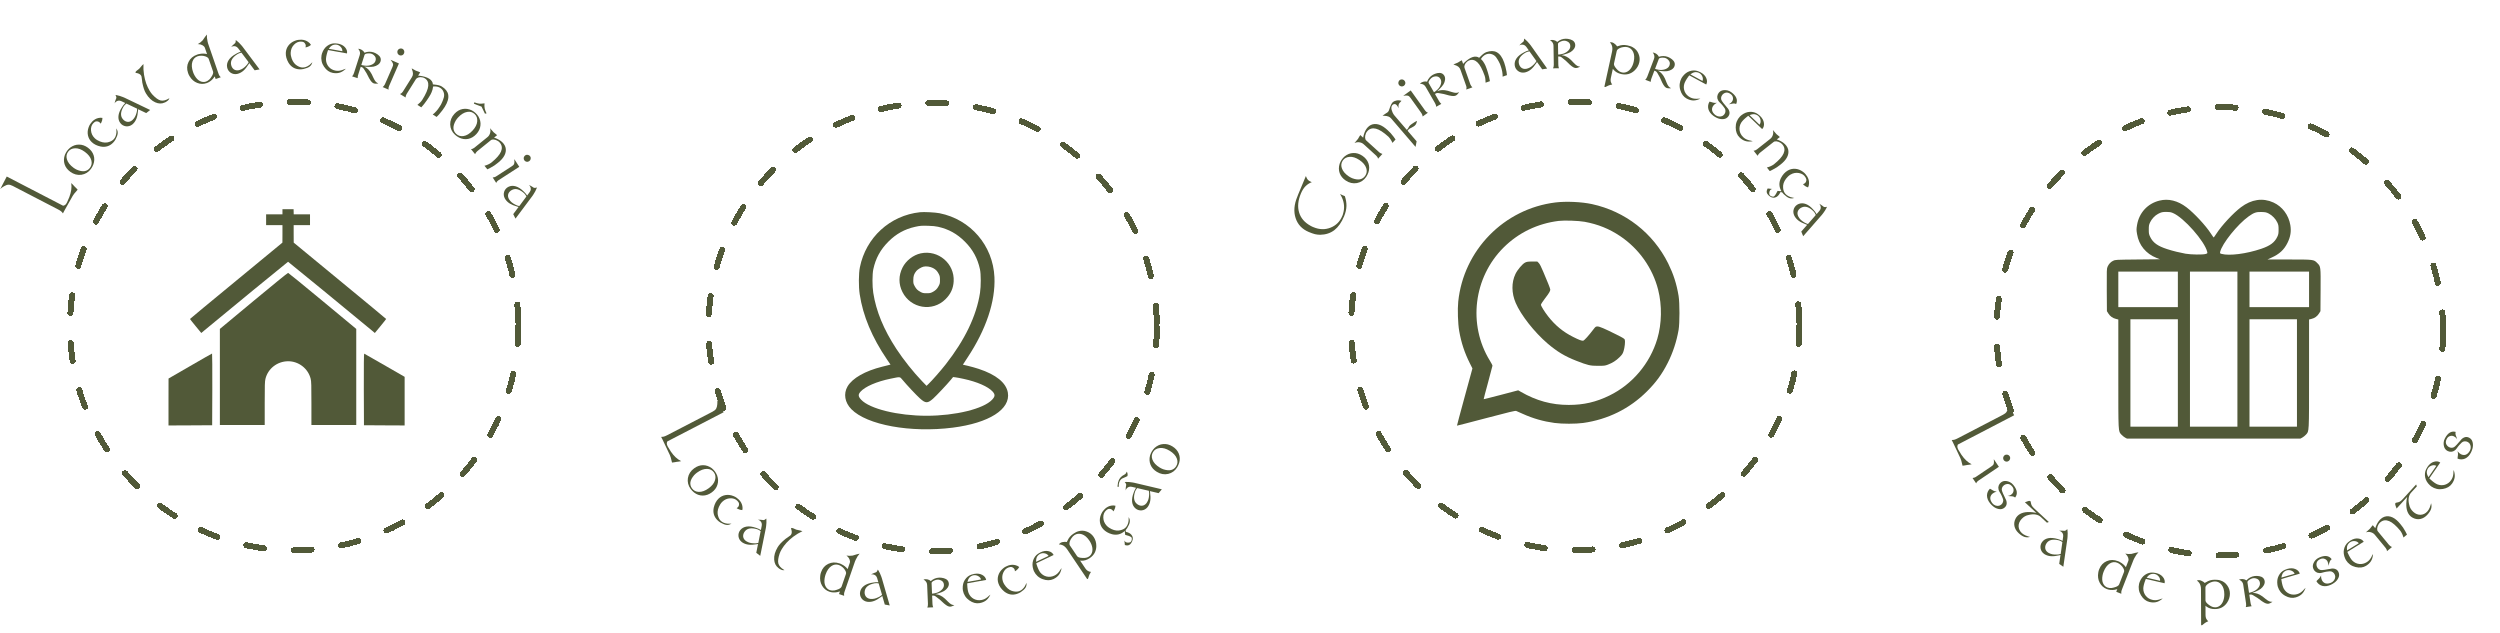 <svg width="920" height="233" viewBox="0 0 920 233" fill="none" xmlns="http://www.w3.org/2000/svg">
<g clip-path="url(#clip0_119_5250)">
<path d="M104.065 74.519C103.996 74.587 103.944 75.602 103.944 76.77V78.884H100.937H97.929V80.861V82.837H100.937H103.944V86.052L103.927 89.283L86.929 103.291C77.561 110.991 69.913 117.333 69.913 117.384C69.913 117.436 70.841 118.622 71.993 120.014L74.073 122.541L75.052 121.716C81.446 116.387 105.904 96.33 106.007 96.33C106.11 96.33 130.568 116.387 136.962 121.716L137.941 122.541L140.021 120.014C141.172 118.622 142.101 117.436 142.101 117.384C142.101 117.333 134.452 110.991 125.085 103.291L108.087 89.283L108.069 86.052V82.837H111.077H114.085V80.861V78.884H111.077H108.087L108.035 76.684L107.983 74.501L106.076 74.45C105.044 74.433 104.133 74.467 104.065 74.519Z" fill="#515938"/>
<path d="M93.34 110.716L80.913 121.045V138.731V156.4H89.163H97.413V148.459C97.413 141.739 97.448 140.347 97.688 139.401C98.616 135.62 102.054 132.973 106.007 132.939C109.908 132.922 113.397 135.62 114.326 139.401C114.566 140.347 114.601 141.739 114.601 148.459V156.4H122.851H131.101V138.731V121.045L118.691 110.75C111.868 105.095 106.162 100.437 106.024 100.42C105.869 100.403 100.163 105.044 93.34 110.716Z" fill="#515938"/>
<path d="M69.965 134.709L62.024 139.298L62.007 147.944V156.572L70.051 156.537L78.077 156.486L78.129 143.286C78.146 136.033 78.112 130.103 78.043 130.103C77.957 130.103 74.33 132.183 69.965 134.709Z" fill="#515938"/>
<path d="M133.885 143.286L133.937 156.486L141.98 156.537L150.007 156.572V147.944L149.99 139.298L142.083 134.744C137.752 132.234 134.108 130.155 134.023 130.137C133.902 130.086 133.868 134.675 133.885 143.286Z" fill="#515938"/>
</g>
<g filter="url(#filter0_d_119_5250)">
<path d="M188.564 115.631C188.564 161.194 151.628 198.131 106.064 198.131C60.501 198.131 23.564 161.194 23.564 115.631C23.564 70.067 60.501 33.131 106.064 33.131C151.628 33.131 188.564 70.067 188.564 115.631Z" stroke="#515938" stroke-width="2.2" stroke-linecap="round" stroke-linejoin="round" stroke-dasharray="6.6 11" shape-rendering="crispEdges"/>
</g>
<path d="M26.216 67.359L26.845 67.982L27.356 68.545L27.985 69.168L28.578 69.802C28.09 70.323 27.665 70.816 27.304 71.283C26.943 71.75 26.564 72.367 26.167 73.132L25.174 74.877L24.749 75.638L24.022 76.927L23.586 77.712L23.416 78.04L23.16 78.532C22.96 78.23 22.736 77.975 22.487 77.766C22.238 77.558 21.863 77.324 21.363 77.065L4.675 68.415C4.05 68.091 3.513 67.941 3.064 67.966C2.615 67.991 2.077 68.188 1.45 68.557L0.866 68.938L0.699 69.03L0.089 69.576L2.482 64.959L23.225 75.711C23.557 75.645 23.826 75.527 24.033 75.356C24.24 75.186 24.453 74.89 24.672 74.468C24.891 74.047 25.176 73.382 25.528 72.474C25.872 71.542 26.101 70.679 26.215 69.886C26.337 69.077 26.337 68.235 26.216 67.359Z" fill="#515938"/>
<path d="M32.349 54.352C33.413 55.133 34.119 56.076 34.465 57.181C34.812 58.286 34.766 59.42 34.328 60.583C34.092 61.173 33.807 61.696 33.474 62.15C32.579 63.37 31.406 64.093 29.955 64.316C28.5 64.515 27.133 64.147 25.856 63.21C24.805 62.44 24.109 61.515 23.766 60.434C23.419 59.329 23.456 58.178 23.876 56.98C24.116 56.414 24.382 55.932 24.673 55.535C24.985 55.109 25.365 54.711 25.811 54.34C26.827 53.579 27.909 53.204 29.057 53.216C30.201 53.204 31.298 53.583 32.349 54.352ZM31.225 55.886C29.961 54.959 28.767 54.52 27.641 54.568C26.525 54.601 25.671 55.022 25.078 55.831C24.474 56.655 24.321 57.579 24.617 58.603C24.943 59.737 25.759 60.782 27.065 61.739C27.405 61.989 27.8 62.224 28.25 62.445C29.343 62.918 30.302 63.098 31.128 62.983C31.951 62.844 32.617 62.427 33.126 61.731C33.73 60.908 33.891 59.989 33.608 58.975C33.297 57.852 32.502 56.822 31.225 55.886Z" fill="#515938"/>
<path d="M42.779 47.256L42.913 47.459C43.231 47.965 43.364 48.511 43.31 49.097C43.256 49.682 42.987 50.427 42.502 51.33C42.26 51.757 41.961 52.153 41.605 52.519C40.379 53.782 38.867 54.252 37.07 53.929C35.684 53.638 34.569 53.082 33.723 52.26C33.016 51.574 32.562 50.753 32.361 49.797C32.16 48.817 32.252 47.813 32.635 46.787C32.815 46.299 33.02 45.898 33.252 45.584C33.471 45.257 33.691 44.98 33.912 44.752C34.587 44.058 35.346 43.618 36.189 43.431C36.71 43.299 37.214 43.286 37.701 43.391C37.697 43.975 37.568 44.525 37.314 45.039L37.041 45.51C36.964 45.361 36.863 45.226 36.736 45.103C36.446 44.821 36.096 44.677 35.685 44.671C35.273 44.639 34.915 44.781 34.608 45.097C34.485 45.198 34.399 45.274 34.35 45.325C33.688 46.007 33.402 46.907 33.493 48.026C33.584 49.12 34.045 50.071 34.879 50.881C35.157 51.151 35.477 51.389 35.841 51.595C37.121 52.323 38.327 52.598 39.456 52.42L40.145 52.242C40.851 52.02 41.413 51.694 41.829 51.265C42.418 50.659 42.76 49.801 42.856 48.692L42.822 47.591L42.779 47.256Z" fill="#515938"/>
<path d="M55.265 40.479L53.807 41.614L50.824 40.19L50.806 40.639C50.705 41.856 50.513 42.841 50.231 43.596C49.949 44.351 49.537 44.996 48.994 45.531C48.935 45.599 48.829 45.692 48.677 45.811C47.982 46.352 47.209 46.575 46.355 46.482C45.504 46.364 44.819 45.971 44.3 45.305C43.738 44.583 43.5 43.719 43.588 42.714C43.675 41.709 44.119 40.604 44.921 39.4C45.048 39.19 45.216 38.947 45.426 38.672C45.649 38.387 45.875 38.133 46.103 37.91L44.628 37.219C43.915 36.904 43.266 36.974 42.683 37.429C42.461 37.602 42.291 37.812 42.172 38.061C42.223 37.754 42.278 37.51 42.338 37.329C42.387 37.135 42.483 36.871 42.625 36.537L42.757 36.234C42.906 35.939 42.814 35.52 42.48 34.977L42.797 34.997L43.036 35.046C43.626 35.144 44.357 35.367 45.229 35.713L45.82 35.956L55.265 40.479ZM50.472 39.996L46.493 38.109C46.048 38.455 45.708 38.82 45.472 39.205C44.359 41.098 44.246 42.614 45.133 43.753C45.587 44.336 46.132 44.692 46.768 44.821C47.407 44.926 48.011 44.756 48.581 44.313C48.695 44.202 48.78 44.124 48.835 44.081C49.178 43.748 49.455 43.387 49.666 42.999C49.891 42.601 50.084 42.105 50.246 41.51C50.318 41.231 50.371 41.011 50.403 40.852C50.424 40.68 50.447 40.394 50.472 39.996Z" fill="#515938"/>
<path d="M62.337 36.124C62.261 36.375 62.141 36.601 61.975 36.804C61.809 37.006 61.545 37.216 61.183 37.433C61.093 37.488 61.002 37.542 60.911 37.597C60.758 37.648 60.643 37.696 60.567 37.742C59.508 38.234 58.361 38.205 57.127 37.653C55.81 37.068 54.672 35.976 53.711 34.377C53.421 33.894 53.173 33.345 52.968 32.729C52.753 32.098 52.549 31.297 52.355 30.325L52.273 29.574L52.082 28.179C52.022 28.01 51.969 27.888 51.924 27.813C51.679 27.405 51.226 27.113 50.565 26.935L49.976 26.827L49.886 26.727C49.816 26.543 49.926 26.333 50.216 26.098C50.505 25.862 50.84 25.599 51.221 25.309L52.306 24.041L52.406 23.95L52.791 23.565C52.725 24.857 52.795 26.17 53.001 27.504C53.195 28.681 53.464 29.762 53.809 30.746C54.159 31.705 54.57 32.577 55.041 33.362C55.386 33.935 55.739 34.421 56.102 34.819C57.246 36.041 58.253 36.76 59.123 36.977C59.998 37.17 60.994 36.931 62.111 36.26L62.337 36.124Z" fill="#515938"/>
<path d="M76.159 12.703C76.13 13.048 76.129 13.449 76.156 13.905C76.194 14.339 76.277 14.822 76.405 15.355L76.588 16.046L80.33 26.876C80.474 27.292 80.574 27.555 80.631 27.666C80.688 27.776 80.809 27.939 80.995 28.154L81.257 28.427L79.36 29.082L79.024 28.109L78.415 28.934C77.706 29.737 76.911 30.291 76.029 30.596C74.881 30.993 73.726 30.963 72.563 30.509C71.4 30.054 70.462 29.224 69.748 28.018C69.634 27.852 69.535 27.672 69.449 27.479C69.364 27.285 69.281 27.071 69.2 26.838C68.7 25.391 68.763 24.038 69.39 22.779C70.027 21.497 71.078 20.604 72.541 20.098C72.658 20.058 72.783 20.015 72.916 19.968C73.094 19.944 73.224 19.918 73.307 19.889C74.29 19.661 75.25 19.665 76.188 19.899L75.395 17.604C75.268 17.238 74.995 16.932 74.575 16.686C74.149 16.424 73.632 16.276 73.025 16.244L72.75 16.255C73.398 15.92 73.994 15.462 74.538 14.883L74.596 14.807L75.492 13.52L76.159 12.703ZM78.403 26.312L76.8 21.671C76.633 21.189 76.034 20.828 75.001 20.589L74.274 20.505C73.706 20.477 73.189 20.544 72.723 20.705C71.775 21.033 71.137 21.691 70.808 22.68C70.452 23.752 70.527 25.021 71.033 26.485C71.125 26.751 71.208 26.964 71.282 27.125C71.356 27.285 71.473 27.515 71.632 27.814C72.194 28.793 72.847 29.47 73.591 29.846C74.352 30.216 75.099 30.275 75.831 30.022C76.296 29.861 76.749 29.556 77.19 29.106L77.651 28.5C78.013 27.983 78.247 27.558 78.355 27.223C78.473 26.865 78.49 26.562 78.403 26.312Z" fill="#515938"/>
<path d="M95.529 25.54L93.712 25.872L91.725 23.229L91.501 23.619C90.849 24.651 90.223 25.436 89.624 25.975C89.025 26.514 88.361 26.895 87.632 27.118C87.549 27.151 87.412 27.185 87.222 27.22C86.356 27.378 85.566 27.218 84.853 26.74C84.153 26.242 83.728 25.577 83.576 24.746C83.411 23.846 83.6 22.97 84.142 22.12C84.684 21.269 85.59 20.495 86.858 19.798C87.067 19.671 87.328 19.533 87.641 19.387C87.972 19.237 88.29 19.116 88.595 19.024L87.607 17.729C87.12 17.12 86.513 16.883 85.785 17.015C85.508 17.066 85.26 17.174 85.04 17.34C85.227 17.091 85.389 16.9 85.525 16.768C85.659 16.618 85.866 16.428 86.146 16.198L86.403 15.99C86.672 15.798 86.784 15.384 86.74 14.748L87.011 14.913L87.2 15.066C87.678 15.426 88.223 15.961 88.836 16.672L89.247 17.161L95.529 25.54ZM91.503 22.894L88.848 19.381C88.294 19.482 87.823 19.649 87.436 19.881C85.574 21.044 84.772 22.336 85.032 23.755C85.165 24.483 85.483 25.05 85.987 25.459C86.506 25.848 87.12 25.977 87.829 25.847C87.982 25.801 88.093 25.772 88.162 25.759C88.62 25.622 89.032 25.43 89.399 25.184C89.783 24.935 90.184 24.585 90.602 24.132C90.796 23.918 90.944 23.748 91.046 23.622C91.145 23.479 91.297 23.236 91.503 22.894Z" fill="#515938"/>
<path d="M114.936 22.887L114.873 23.122C114.708 23.697 114.389 24.159 113.916 24.509C113.443 24.859 112.708 25.153 111.712 25.393C111.232 25.496 110.737 25.536 110.227 25.515C108.468 25.44 107.111 24.625 106.156 23.069C105.45 21.841 105.123 20.639 105.173 19.46C105.214 18.476 105.525 17.59 106.105 16.805C106.702 16.002 107.512 15.402 108.533 15.005C109.016 14.815 109.453 14.701 109.842 14.665C110.232 14.611 110.585 14.59 110.902 14.604C111.869 14.645 112.703 14.918 113.403 15.424C113.849 15.724 114.194 16.091 114.44 16.525C114.001 16.911 113.505 17.181 112.952 17.333L112.419 17.443C112.479 17.287 112.512 17.121 112.52 16.945C112.537 16.541 112.411 16.183 112.142 15.872C111.892 15.544 111.547 15.371 111.108 15.352C110.95 15.328 110.836 15.315 110.766 15.312C109.816 15.271 108.954 15.657 108.18 16.47C107.424 17.266 107.021 18.244 106.972 19.405C106.955 19.791 106.991 20.189 107.08 20.598C107.388 22.038 107.985 23.121 108.871 23.845L109.462 24.24C110.097 24.62 110.714 24.822 111.312 24.847C112.156 24.883 113.024 24.568 113.915 23.901L114.714 23.142L114.936 22.887Z" fill="#515938"/>
<path d="M127.279 25.302L126.928 25.615C126.229 26.223 125.524 26.615 124.813 26.792C124.12 26.972 123.34 26.985 122.473 26.829C121.209 26.603 120.137 25.848 119.258 24.565C118.817 23.932 118.518 23.252 118.362 22.527C118.206 21.802 118.192 21.076 118.323 20.348C118.341 20.244 118.372 20.124 118.414 19.989C118.456 19.853 118.483 19.751 118.495 19.681C118.889 18.482 119.509 17.565 120.355 16.93C121.284 16.238 122.271 15.914 123.318 15.958C123.674 15.968 124.017 16.003 124.346 16.061C125.489 16.266 126.365 16.718 126.973 17.416C127.599 18.118 127.84 18.868 127.697 19.665L120.733 18.419L120.58 18.821C120.337 19.582 120.17 20.213 120.081 20.716C119.994 21.201 119.954 21.623 119.961 21.982C120.01 23.01 120.361 23.895 121.015 24.638C121.672 25.363 122.503 25.816 123.508 25.995C124.253 26.129 124.977 26.079 125.68 25.848L125.875 25.802L126.656 25.486C126.738 25.429 126.945 25.368 127.279 25.302ZM125.993 18.85C126.022 18.283 125.829 17.766 125.412 17.298C124.995 16.83 124.492 16.544 123.903 16.438C123.609 16.385 123.294 16.392 122.961 16.457C122.63 16.506 122.312 16.636 122.006 16.85C121.699 17.063 121.414 17.361 121.149 17.742L121.003 17.958L125.993 18.85Z" fill="#515938"/>
<path d="M139.213 30.697L138.83 30.768C138.313 30.824 137.895 30.801 137.577 30.699C137.04 30.527 136.502 29.957 135.962 28.99L135.834 28.782L135.065 27.289L134.912 26.99C134.383 26.1 134.035 25.545 133.865 25.324C133.701 25.087 133.518 24.908 133.316 24.788L132.746 24.577L131.844 27.393C131.72 27.779 131.652 28.108 131.638 28.381L131.626 28.765L129.565 28.104C129.862 27.811 130.093 27.405 130.26 26.886L132.378 20.273C132.609 19.553 132.487 18.867 132.012 18.216L131.792 17.951C132.014 17.948 132.268 17.993 132.553 18.084C132.972 18.218 133.365 18.464 133.731 18.822L134.13 19.393C135.249 18.957 136.362 18.916 137.468 19.27C137.971 19.432 138.486 19.698 139.013 20.071C140.001 20.794 140.337 21.65 140.02 22.639C139.875 23.091 139.563 23.49 139.083 23.835C138.608 24.163 138.073 24.39 137.479 24.514C136.907 24.626 136.123 24.652 135.126 24.591L134.557 24.548L134.315 24.526L134.047 24.495C134.658 24.783 135.163 25.139 135.563 25.563C135.985 25.975 136.393 26.549 136.785 27.285L136.819 27.352L137.444 28.688C137.73 29.297 137.994 29.742 138.237 30.023C138.479 30.304 138.805 30.529 139.213 30.697ZM137.755 23.133C137.953 22.919 138.1 22.661 138.197 22.359C138.46 21.538 138.24 20.839 137.538 20.263C137.279 20.032 136.982 19.863 136.647 19.756C136.328 19.654 135.952 19.617 135.519 19.644C135.085 19.671 134.76 19.733 134.544 19.831C134.333 19.911 134.201 20.035 134.147 20.203L132.963 23.898L133.474 24.034C134.462 24.24 135.319 24.247 136.046 24.054C136.79 23.868 137.359 23.56 137.755 23.133Z" fill="#515938"/>
<path d="M147.973 20.349C147.616 20.462 147.285 20.452 146.978 20.318C146.688 20.191 146.463 19.959 146.303 19.62C146.181 19.24 146.183 18.905 146.31 18.615C146.458 18.276 146.702 18.047 147.042 17.926C147.39 17.79 147.725 17.792 148.048 17.933C148.37 18.074 148.592 18.314 148.712 18.655C148.839 18.979 148.829 19.311 148.681 19.649C148.533 19.988 148.297 20.221 147.973 20.349ZM143.007 32.987L140.829 32.037L141.279 31.599C141.428 31.434 141.548 31.247 141.64 31.037L144.406 24.697C144.596 24.261 144.681 23.934 144.662 23.714C144.649 23.478 144.531 23.177 144.307 22.811L143.709 22.002L146.806 23.354L143.164 31.702L142.984 32.314C142.972 32.386 142.968 32.461 142.972 32.539C142.964 32.69 142.976 32.839 143.007 32.987Z" fill="#515938"/>
<path d="M161.542 42.144L160.674 43.033L159.242 42.137C160.179 41.436 161.04 40.459 161.824 39.206C161.974 38.967 162.128 38.721 162.286 38.467C162.466 38.081 162.615 37.76 162.735 37.502C162.864 37.23 162.957 36.998 163.015 36.806C163.088 36.623 163.2 36.278 163.352 35.77C163.513 35.082 163.465 34.429 163.208 33.811C162.975 33.188 162.575 32.699 162.008 32.344C161.456 31.999 160.802 31.817 160.044 31.8C159.887 31.785 159.649 31.801 159.328 31.85L159.347 32.018L159.322 32.157C159.305 32.583 159.141 33.176 158.831 33.937C158.745 34.174 158.621 34.439 158.458 34.731C158.296 35.024 158.084 35.38 157.822 35.797C157.365 36.528 156.787 37.35 156.091 38.264L155.035 39.503L153.603 38.606C153.98 38.303 154.313 38.003 154.603 37.706C154.916 37.404 155.185 37.074 155.409 36.716C156.773 34.538 157.502 32.825 157.599 31.577C157.709 30.338 157.288 29.42 156.333 28.823C156.079 28.664 155.798 28.55 155.488 28.48C154.923 28.355 154.42 28.362 153.98 28.502C153.539 28.641 153.23 28.853 153.053 29.136L149.607 34.641C149.504 34.805 149.422 35.003 149.36 35.234L149.239 35.875L147.203 34.6C147.638 34.436 147.977 34.16 148.22 33.773L151.539 28.469C151.82 28.022 151.964 27.593 151.971 27.182C151.988 26.757 151.868 26.204 151.609 25.523L151.503 25.145L152.166 25.529C152.464 25.715 152.749 25.873 153.022 26.002C153.318 26.125 153.673 26.255 154.087 26.389L154.348 26.521L154.636 26.608L153.865 27.838L154.431 27.881C155.93 28.072 157.098 28.429 157.933 28.952C158.381 29.233 158.717 29.557 158.943 29.927C159.178 30.282 159.296 30.657 159.298 31.052L159.908 31.123C161.122 31.239 162.013 31.475 162.579 31.83C163.937 32.679 164.723 33.68 164.936 34.831C165.178 36.104 164.757 37.605 163.674 39.336C163.151 40.171 162.44 41.107 161.542 42.144Z" fill="#515938"/>
<path d="M175.303 49.338C174.408 50.308 173.392 50.903 172.254 51.123C171.117 51.342 169.996 51.169 168.889 50.603C168.329 50.302 167.842 49.96 167.429 49.578C166.316 48.551 165.731 47.304 165.672 45.837C165.639 44.369 166.159 43.053 167.233 41.889C168.117 40.932 169.114 40.344 170.227 40.125C171.364 39.905 172.504 40.071 173.647 40.623C174.182 40.926 174.631 41.244 174.993 41.578C175.381 41.937 175.734 42.358 176.052 42.844C176.694 43.939 176.944 45.056 176.803 46.195C176.686 47.333 176.186 48.381 175.303 49.338ZM173.906 48.049C174.969 46.898 175.54 45.76 175.619 44.636C175.712 43.524 175.39 42.627 174.653 41.947C173.902 41.255 173.002 40.998 171.95 41.177C170.787 41.373 169.657 42.066 168.558 43.256C168.272 43.566 167.994 43.932 167.724 44.354C167.13 45.386 166.844 46.32 166.865 47.153C166.91 47.986 167.25 48.695 167.884 49.28C168.634 49.972 169.529 50.235 170.568 50.069C171.719 49.886 172.832 49.213 173.906 48.049ZM179.053 41.734L178.459 41.832L177.197 39.23C176.857 39.131 176.294 38.923 175.509 38.606C175.255 38.492 174.882 38.338 174.388 38.146L174.556 37.654C175.302 37.935 175.906 38.098 176.369 38.142C176.856 38.185 177.502 38.146 178.307 38.027C178.233 38.678 178.252 39.293 178.362 39.874C178.485 40.442 178.715 41.062 179.053 41.734Z" fill="#515938"/>
<path d="M184.654 58.599C184.272 59.021 183.813 59.448 183.28 59.88C182.787 60.278 182.345 60.613 181.953 60.884C181.575 61.145 181.068 61.441 180.432 61.775L179.342 62.316L178.28 61.002C179.18 60.772 179.995 60.408 180.724 59.91C182.667 58.338 183.883 56.959 184.371 55.772C184.874 54.573 184.749 53.509 183.996 52.578C183.797 52.332 183.564 52.113 183.296 51.922C182.72 51.573 182.189 51.38 181.706 51.341C181.246 51.305 180.887 51.392 180.627 51.602L175.577 55.685C175.426 55.807 175.284 55.967 175.15 56.166C175.066 56.257 174.958 56.446 174.828 56.733L173.317 54.864C173.743 54.859 174.148 54.702 174.531 54.392L179.396 50.458C179.834 50.104 180.138 49.654 180.309 49.109C180.504 48.567 180.532 48 180.395 47.41L180.327 47.159L180.896 47.82C181.161 48.148 181.418 48.438 181.667 48.69C181.929 48.93 182.223 49.168 182.549 49.403L182.719 49.571L182.946 49.726L181.817 50.639L182.016 50.717L182.342 50.826L183.077 51.148C184.017 51.611 184.753 52.17 185.284 52.827C185.959 53.662 186.243 54.587 186.135 55.602C186.028 56.616 185.534 57.615 184.654 58.599Z" fill="#515938"/>
<path d="M193.727 59.525C193.368 59.423 193.097 59.231 192.915 58.95C192.743 58.684 192.684 58.366 192.738 57.996C192.846 57.612 193.033 57.334 193.299 57.161C193.61 56.961 193.94 56.904 194.29 56.992C194.655 57.071 194.933 57.258 195.124 57.553C195.316 57.849 195.367 58.172 195.279 58.522C195.206 58.863 195.014 59.133 194.704 59.334C194.394 59.535 194.068 59.599 193.727 59.525ZM182.605 67.315L181.315 65.32L181.932 65.204C182.147 65.148 182.351 65.058 182.543 64.934L188.351 61.178C188.75 60.92 189.003 60.694 189.108 60.501C189.228 60.297 189.296 59.981 189.311 59.551L189.26 58.547L191.095 61.385L183.446 66.331L182.957 66.741C182.908 66.794 182.863 66.855 182.823 66.922C182.733 67.043 182.661 67.174 182.605 67.315Z" fill="#515938"/>
<path d="M189.7 80.45L188.868 78.8L190.842 76.149L190.405 76.044C189.231 75.71 188.301 75.331 187.615 74.909C186.928 74.486 186.375 73.956 185.956 73.32C185.901 73.25 185.83 73.128 185.742 72.955C185.346 72.169 185.276 71.367 185.533 70.547C185.814 69.736 186.331 69.139 187.086 68.759C187.903 68.347 188.796 68.281 189.765 68.561C190.734 68.841 191.732 69.491 192.759 70.51C192.94 70.675 193.146 70.887 193.375 71.146C193.612 71.421 193.818 71.691 193.992 71.958L194.955 70.644C195.402 70.005 195.458 69.356 195.126 68.696C194.999 68.444 194.825 68.237 194.604 68.072C194.896 68.181 195.124 68.283 195.29 68.376C195.471 68.463 195.712 68.607 196.011 68.811L196.284 68.999C196.544 69.203 196.973 69.193 197.57 68.971L197.489 69.278L197.395 69.503C197.185 70.062 196.825 70.736 196.316 71.525L195.964 72.058L189.7 80.45ZM191.101 75.841L193.721 72.302C193.468 71.799 193.175 71.394 192.843 71.089C191.201 69.63 189.736 69.226 188.447 69.876C187.787 70.209 187.332 70.675 187.082 71.274C186.856 71.881 186.906 72.506 187.231 73.151C187.318 73.284 187.377 73.382 187.409 73.445C187.67 73.846 187.97 74.187 188.31 74.469C188.657 74.767 189.107 75.053 189.659 75.326C189.919 75.451 190.124 75.545 190.273 75.608C190.439 75.662 190.715 75.74 191.101 75.841Z" fill="#515938"/>
<g clip-path="url(#clip1_119_5250)">
<path d="M338.579 78.095C327.5 79.282 318.641 87.407 316.438 98.36C315.969 100.657 315.938 105.532 316.375 108.313C317.579 116.267 320.922 124.204 326.422 132.298L327.704 134.173L327.282 134.282C327.047 134.345 325.875 134.642 324.672 134.938C318.36 136.501 313.672 139.173 311.891 142.22C310.344 144.892 310.875 148.11 313.297 150.579C319 156.407 335.11 159.345 350.61 157.376C363.985 155.673 371.938 150.61 370.891 144.47C370.266 140.876 366.579 137.86 360.172 135.751C359.032 135.376 357.266 134.876 356.235 134.642C355.204 134.407 354.344 134.22 354.344 134.204C354.329 134.188 355.094 133.017 356.032 131.61C362.875 121.298 366.36 110.923 365.954 101.985C365.422 90.36 357.172 80.751 345.766 78.47C344.235 78.157 340.016 77.939 338.579 78.095ZM345.219 83.454C349.141 84.345 352.188 86.032 355.079 88.923C357.985 91.814 359.75 95.064 360.625 99.095C361.016 100.876 361.016 105.313 360.641 107.767C359.329 116.267 355.079 125.095 347.938 134.188C346.25 136.345 342.954 140.095 341.704 141.282L340.969 141.985L339.282 140.235C336.141 136.97 332.454 132.345 329.86 128.392C325.172 121.22 322.422 114.548 321.36 107.767C320.969 105.329 320.985 100.892 321.375 99.095C322.25 95.032 323.985 91.876 326.922 88.923C329.766 86.064 332.907 84.329 336.766 83.47C338.657 83.064 339.079 83.017 341.625 83.095C343.11 83.126 344.344 83.251 345.219 83.454ZM332.094 139.751C333.688 141.673 337.188 145.407 338.532 146.61C340.61 148.485 341.36 148.485 343.391 146.688C344.657 145.548 348.344 141.642 349.922 139.751L350.735 138.751L351.61 138.86C352.094 138.907 353.454 139.173 354.657 139.438C359.594 140.501 363.625 142.267 365.266 144.079C366.266 145.188 366.235 145.876 365.094 147.095C361.954 150.454 351.594 153.001 341 153.001C330.438 153.001 320.047 150.454 316.907 147.095C315.797 145.907 315.735 145.204 316.641 144.173C318.329 142.267 322.579 140.407 327.797 139.345C331.375 138.61 331.11 138.579 332.094 139.751Z" fill="#515938"/>
<path d="M338.828 93.235C336.063 93.845 333.406 95.907 332.125 98.47C330.641 101.423 330.641 104.563 332.094 107.454C335.141 113.532 343.172 114.876 347.938 110.11C349.859 108.204 350.797 106.157 350.953 103.548C351.328 96.985 345.281 91.845 338.828 93.235ZM343.359 98.641C344.406 99.204 344.891 99.704 345.5 100.876C345.844 101.548 345.906 101.876 345.906 103.001C345.922 104.22 345.875 104.407 345.391 105.313C344.797 106.407 344.297 106.876 343.125 107.501C342.453 107.845 342.125 107.907 341 107.907C339.875 107.907 339.547 107.845 338.875 107.501C337.703 106.876 337.203 106.407 336.609 105.313C336.125 104.407 336.078 104.22 336.094 103.001C336.094 101.548 336.375 100.767 337.234 99.704C337.703 99.141 339 98.345 339.813 98.141C340.797 97.876 342.344 98.11 343.359 98.641Z" fill="#515938"/>
</g>
<g filter="url(#filter1_d_119_5250)">
<path d="M423.512 115.994C423.512 161.558 386.575 198.494 341.012 198.494C295.448 198.494 258.512 161.558 258.512 115.994C258.512 70.431 295.448 33.494 341.012 33.494C386.575 33.494 423.512 70.431 423.512 115.994Z" stroke="#515938" stroke-width="2.2" stroke-linecap="round" stroke-linejoin="round" stroke-dasharray="6.6 11" shape-rendering="crispEdges"/>
</g>
<path d="M250.665 169.707L249.794 169.861L249.04 169.955L248.168 170.11L247.308 170.228C247.164 169.53 247.005 168.898 246.831 168.334C246.658 167.77 246.373 167.105 245.976 166.339L245.123 164.522L244.745 163.736L244.112 162.399L243.722 161.59L243.552 161.262L243.297 160.77C243.659 160.78 243.997 160.744 244.311 160.661C244.625 160.577 245.031 160.406 245.531 160.147L262.22 151.497C262.845 151.173 263.276 150.82 263.515 150.439C263.753 150.057 263.903 149.504 263.963 148.779L263.988 148.082L264.009 147.893L263.914 147.079L266.308 151.697L245.565 162.449C245.428 162.758 245.369 163.046 245.389 163.313C245.408 163.581 245.527 163.925 245.746 164.347C245.965 164.769 246.344 165.385 246.883 166.196C247.446 167.015 248.019 167.699 248.601 168.249C249.192 168.815 249.88 169.301 250.665 169.707Z" fill="#515938"/>
<path d="M261.931 181.204C260.867 181.984 259.755 182.373 258.597 182.371C257.439 182.369 256.371 181.984 255.394 181.216C254.902 180.813 254.49 180.384 254.157 179.93C253.262 178.709 252.926 177.373 253.15 175.922C253.398 174.474 254.161 173.282 255.439 172.346C256.489 171.576 257.581 171.19 258.714 171.188C259.873 171.191 260.96 171.572 261.976 172.333C262.443 172.732 262.822 173.131 263.114 173.528C263.426 173.954 263.692 174.436 263.911 174.973C264.331 176.171 264.362 177.316 264.005 178.407C263.673 179.501 262.982 180.434 261.931 181.204ZM260.808 179.67C262.071 178.744 262.849 177.737 263.143 176.649C263.447 175.575 263.302 174.634 262.709 173.825C262.106 173.002 261.271 172.577 260.204 172.551C259.025 172.521 257.783 172.984 256.477 173.941C256.136 174.191 255.793 174.497 255.448 174.859C254.667 175.759 254.207 176.62 254.068 177.442C253.953 178.268 254.151 179.029 254.661 179.725C255.264 180.548 256.092 180.978 257.144 181.014C258.309 181.055 259.53 180.607 260.808 179.67Z" fill="#515938"/>
<path d="M269.169 192.681L268.962 192.809C268.447 193.113 267.898 193.229 267.314 193.159C266.73 193.088 265.993 192.797 265.105 192.286C264.685 192.031 264.298 191.721 263.942 191.355C262.716 190.092 262.29 188.567 262.664 186.781C262.995 185.404 263.584 184.305 264.43 183.483C265.137 182.796 265.971 182.367 266.932 182.194C267.917 182.022 268.918 182.142 269.932 182.555C270.415 182.749 270.81 182.966 271.118 183.207C271.438 183.436 271.708 183.664 271.929 183.891C272.604 184.585 273.022 185.357 273.184 186.205C273.301 186.73 273.299 187.234 273.18 187.718C272.596 187.697 272.05 187.552 271.544 187.283L271.081 186.996C271.232 186.924 271.37 186.826 271.496 186.704C271.787 186.422 271.941 186.075 271.959 185.665C272.003 185.255 271.871 184.892 271.564 184.576C271.467 184.45 271.393 184.362 271.344 184.312C270.682 183.63 269.79 183.318 268.669 183.377C267.573 183.435 266.609 183.87 265.775 184.679C265.498 184.949 265.25 185.262 265.034 185.62C264.268 186.879 263.959 188.075 264.104 189.21L264.262 189.903C264.463 190.615 264.772 191.186 265.189 191.615C265.778 192.221 266.625 192.588 267.731 192.717L268.832 192.714L269.169 192.681Z" fill="#515938"/>
<path d="M279.766 204.556L278.308 203.421L278.958 200.179L278.518 200.272C277.314 200.472 276.311 200.527 275.51 200.439C274.709 200.35 273.983 200.108 273.332 199.713C273.252 199.672 273.135 199.593 272.982 199.474C272.288 198.933 271.882 198.237 271.764 197.387C271.67 196.533 271.883 195.773 272.402 195.106C272.964 194.384 273.743 193.943 274.739 193.781C275.735 193.62 276.915 193.781 278.279 194.263C278.514 194.334 278.79 194.438 279.108 194.574C279.44 194.721 279.741 194.878 280.013 195.045L280.322 193.445C280.452 192.676 280.226 192.065 279.642 191.611C279.42 191.437 279.174 191.324 278.904 191.27C279.214 191.244 279.464 191.238 279.654 191.252C279.855 191.252 280.134 191.28 280.492 191.336L280.819 191.389C281.141 191.462 281.525 191.27 281.97 190.813L282.028 191.126L282.039 191.369C282.088 191.965 282.051 192.728 281.929 193.659L281.838 194.291L279.766 204.556ZM279.06 199.791L279.915 195.471C279.471 195.124 279.034 194.884 278.603 194.75C276.495 194.134 274.997 194.395 274.11 195.534C273.656 196.117 273.444 196.733 273.475 197.381C273.53 198.026 273.842 198.571 274.411 199.014C274.547 199.097 274.643 199.161 274.698 199.204C275.106 199.454 275.523 199.635 275.951 199.744C276.392 199.865 276.921 199.931 277.537 199.942C277.825 199.944 278.051 199.941 278.213 199.934C278.386 199.912 278.668 199.864 279.06 199.791Z" fill="#515938"/>
<path d="M288.693 209.801C288.437 209.852 288.18 209.852 287.923 209.8C287.667 209.749 287.358 209.614 286.996 209.397C286.905 209.342 286.815 209.288 286.724 209.234C286.606 209.122 286.51 209.043 286.434 208.998C285.502 208.294 284.989 207.268 284.897 205.919C284.795 204.482 285.224 202.964 286.185 201.365C286.475 200.882 286.843 200.405 287.29 199.934C287.746 199.449 288.358 198.892 289.125 198.265L289.75 197.839L290.891 197.016C291.012 196.883 291.095 196.779 291.14 196.704C291.385 196.296 291.431 195.759 291.277 195.092L291.096 194.521L291.142 194.395C291.271 194.247 291.508 194.245 291.852 194.391C292.196 194.536 292.586 194.708 293.02 194.907L294.65 195.27L294.777 195.316L295.297 195.474C294.126 196.023 293 196.702 291.919 197.51C290.971 198.234 290.143 198.979 289.436 199.745C288.754 200.506 288.177 201.278 287.706 202.063C287.361 202.636 287.098 203.176 286.917 203.683C286.376 205.267 286.214 206.494 286.431 207.364C286.672 208.227 287.35 208.994 288.467 209.665L288.693 209.801Z" fill="#515938"/>
<path d="M316.349 203.748C316.112 204.001 315.864 204.316 315.604 204.691C315.366 205.056 315.133 205.488 314.905 205.986L314.622 206.643L310.881 217.472C310.737 217.888 310.653 218.157 310.63 218.279C310.606 218.401 310.601 218.605 310.615 218.889L310.653 219.265L308.756 218.609L309.092 217.636L308.104 217.909C307.05 218.104 306.082 218.049 305.201 217.744C304.053 217.348 303.162 216.612 302.528 215.536C301.894 214.46 301.668 213.228 301.85 211.838C301.864 211.638 301.896 211.435 301.949 211.23C302.001 211.025 302.068 210.805 302.148 210.573C302.648 209.125 303.533 208.1 304.803 207.496C306.096 206.881 307.474 206.826 308.938 207.332C309.054 207.372 309.179 207.415 309.312 207.461C309.467 207.552 309.586 207.612 309.669 207.641C310.583 208.068 311.336 208.663 311.929 209.427L312.722 207.131C312.848 206.765 312.822 206.356 312.643 205.903C312.47 205.434 312.155 204.999 311.698 204.599L311.474 204.438C312.19 204.573 312.942 204.582 313.728 204.462L313.82 204.438L315.319 203.979L316.349 203.748ZM309.713 215.84L311.317 211.199C311.483 210.716 311.234 210.062 310.57 209.237L310.05 208.722C309.619 208.35 309.172 208.083 308.706 207.922C307.758 207.595 306.849 207.718 305.98 208.293C305.038 208.918 304.314 209.962 303.808 211.426C303.716 211.692 303.65 211.911 303.609 212.083C303.568 212.255 303.518 212.508 303.459 212.841C303.297 213.958 303.392 214.894 303.746 215.649C304.116 216.41 304.667 216.917 305.399 217.17C305.865 217.331 306.41 217.371 307.034 217.288L307.771 217.096C308.374 216.913 308.821 216.723 309.113 216.526C309.427 216.318 309.627 216.089 309.713 215.84Z" fill="#515938"/>
<path d="M327.419 222.806L325.601 222.474L324.679 219.299L324.331 219.585C323.356 220.319 322.493 220.832 321.742 221.124C320.991 221.416 320.235 221.538 319.475 221.488C319.385 221.489 319.245 221.473 319.054 221.438C318.189 221.28 317.507 220.851 317.008 220.151C316.531 219.438 316.368 218.666 316.519 217.835C316.684 216.934 317.17 216.182 317.979 215.579C318.787 214.975 319.907 214.571 321.34 214.368C321.581 214.323 321.874 214.287 322.218 214.26C322.58 214.237 322.92 214.237 323.238 214.259L322.772 212.698C322.532 211.956 322.049 211.519 321.322 211.386C321.045 211.335 320.774 211.348 320.509 211.425C320.772 211.259 320.991 211.138 321.166 211.062C321.344 210.969 321.605 210.865 321.948 210.749L322.262 210.645C322.582 210.561 322.833 210.213 323.016 209.602L323.212 209.853L323.335 210.063C323.654 210.569 323.974 211.262 324.296 212.144L324.508 212.747L327.419 222.806ZM324.589 218.907L323.349 214.682C322.795 214.581 322.296 214.57 321.852 214.65C319.698 215.079 318.491 216.003 318.232 217.423C318.099 218.15 318.196 218.794 318.523 219.355C318.87 219.901 319.399 220.24 320.109 220.369C320.268 220.381 320.382 220.392 320.451 220.405C320.928 220.439 321.381 220.405 321.811 220.305C322.258 220.208 322.757 220.022 323.309 219.747C323.565 219.615 323.764 219.508 323.904 219.426C324.047 219.327 324.276 219.154 324.589 218.907Z" fill="#515938"/>
<path d="M351.2 222.684L350.865 222.883C350.399 223.115 349.999 223.237 349.665 223.252C349.103 223.275 348.401 222.927 347.56 222.205L347.368 222.054L346.131 220.918L345.884 220.691C345.081 220.038 344.562 219.637 344.326 219.488C344.09 219.322 343.857 219.218 343.626 219.175L343.018 219.174L343.144 222.128C343.161 222.533 343.21 222.865 343.292 223.126L343.413 223.491L341.25 223.583C341.428 223.205 341.505 222.744 341.482 222.199L341.187 215.262C341.155 214.506 340.804 213.904 340.133 213.457L339.835 213.285C340.043 213.205 340.297 213.159 340.596 213.147C341.035 213.128 341.488 213.223 341.955 213.432L342.527 213.831C343.427 213.035 344.457 212.613 345.618 212.563C346.145 212.541 346.721 212.613 347.345 212.781C348.521 213.118 349.132 213.806 349.176 214.843C349.196 215.318 349.041 215.8 348.709 216.29C348.377 216.762 347.953 217.159 347.438 217.48C346.94 217.783 346.213 218.078 345.256 218.365L344.708 218.521L344.473 218.584L344.211 218.648C344.883 218.707 345.48 218.867 346.002 219.126C346.541 219.368 347.122 219.766 347.744 220.321L347.799 220.371L348.847 221.41C349.325 221.883 349.727 222.21 350.052 222.39C350.376 222.57 350.759 222.668 351.2 222.684ZM347.221 216.089C347.333 215.82 347.382 215.527 347.368 215.211C347.332 214.349 346.884 213.769 346.026 213.471C345.704 213.344 345.367 213.287 345.015 213.302C344.681 213.317 344.315 213.411 343.917 213.587C343.52 213.762 343.236 213.933 343.067 214.099C342.897 214.247 342.816 214.409 342.823 214.584L342.988 218.462L343.514 218.413C344.512 218.265 345.319 217.975 345.935 217.544C346.568 217.112 346.997 216.627 347.221 216.089Z" fill="#515938"/>
<path d="M364.467 218.847L364.246 219.262C363.801 220.074 363.276 220.687 362.67 221.099C362.082 221.508 361.355 221.79 360.488 221.945C359.224 222.171 357.957 221.835 356.687 220.936C356.054 220.495 355.538 219.961 355.14 219.335C354.742 218.709 354.478 218.032 354.348 217.304C354.329 217.2 354.316 217.077 354.309 216.936C354.302 216.794 354.292 216.689 354.279 216.619C354.232 215.358 354.496 214.283 355.07 213.394C355.701 212.423 356.515 211.776 357.512 211.455C357.85 211.341 358.183 211.255 358.512 211.196C359.655 210.991 360.633 211.111 361.446 211.556C362.276 211.997 362.762 212.617 362.905 213.414L355.94 214.659L355.936 215.089C355.972 215.887 356.035 216.538 356.125 217.04C356.211 217.525 356.32 217.935 356.452 218.269C356.853 219.216 357.49 219.925 358.361 220.395C359.228 220.848 360.164 220.984 361.169 220.804C361.914 220.671 362.576 220.374 363.155 219.913L363.323 219.802L363.946 219.235C364.003 219.153 364.176 219.024 364.467 218.847ZM361.023 213.241C360.855 212.699 360.494 212.28 359.941 211.986C359.387 211.692 358.816 211.597 358.227 211.703C357.933 211.755 357.64 211.87 357.35 212.047C357.057 212.207 356.804 212.44 356.59 212.746C356.377 213.053 356.212 213.431 356.096 213.881L356.034 214.133L361.023 213.241Z" fill="#515938"/>
<path d="M377.74 214.472L377.762 214.714C377.806 215.31 377.666 215.854 377.343 216.345C377.02 216.837 376.432 217.367 375.579 217.936C375.164 218.198 374.714 218.407 374.228 218.563C372.551 219.1 370.996 218.804 369.562 217.674C368.477 216.765 367.754 215.749 367.394 214.626C367.093 213.687 367.079 212.749 367.352 211.812C367.636 210.852 368.188 210.01 369.009 209.285C369.398 208.939 369.768 208.681 370.121 208.513C370.468 208.328 370.792 208.187 371.094 208.09C372.016 207.795 372.893 207.763 373.725 207.996C374.247 208.124 374.698 208.35 375.078 208.671C374.799 209.186 374.427 209.61 373.961 209.944L373.499 210.231C373.5 210.064 373.475 209.896 373.421 209.729C373.297 209.343 373.056 209.051 372.696 208.852C372.348 208.631 371.965 208.587 371.546 208.722C371.39 208.753 371.278 208.78 371.211 208.801C370.306 209.091 369.63 209.751 369.184 210.781C368.749 211.789 368.709 212.846 369.063 213.952C369.182 214.321 369.353 214.682 369.577 215.036C370.364 216.28 371.298 217.09 372.379 217.464L373.07 217.631C373.797 217.768 374.446 217.745 375.016 217.562C375.82 217.304 376.526 216.709 377.132 215.775L377.62 214.787L377.74 214.472Z" fill="#515938"/>
<path d="M390.678 209.061L390.574 209.519C390.361 210.42 390.016 211.15 389.541 211.708C389.082 212.258 388.456 212.723 387.661 213.101C386.501 213.654 385.191 213.665 383.728 213.134C383.001 212.876 382.363 212.498 381.813 212C381.264 211.501 380.83 210.918 380.512 210.251C380.466 210.156 380.421 210.041 380.376 209.906C380.332 209.771 380.294 209.672 380.264 209.609C379.885 208.405 379.855 207.298 380.173 206.289C380.524 205.185 381.138 204.347 382.015 203.773C382.31 203.574 382.609 203.402 382.91 203.258C383.959 202.758 384.934 202.615 385.835 202.829C386.752 203.035 387.385 203.504 387.734 204.235L381.347 207.279L381.457 207.695C381.703 208.455 381.935 209.065 382.155 209.526C382.367 209.971 382.58 210.337 382.795 210.625C383.434 211.432 384.235 211.947 385.199 212.169C386.156 212.376 387.095 212.26 388.016 211.821C388.699 211.495 389.259 211.033 389.695 210.436L389.828 210.284L390.278 209.573C390.312 209.479 390.445 209.308 390.678 209.061ZM385.873 204.566C385.567 204.088 385.109 203.78 384.497 203.642C383.886 203.505 383.31 203.565 382.77 203.822C382.5 203.951 382.248 204.139 382.015 204.387C381.775 204.618 381.592 204.91 381.467 205.262C381.343 205.614 381.284 206.022 381.291 206.487L381.298 206.747L385.873 204.566Z" fill="#515938"/>
<path d="M403.444 200.988C403.433 201.886 403.227 202.714 402.825 203.473C402.413 204.217 401.813 204.854 401.025 205.384C400.003 206.072 398.977 206.391 397.946 206.342L397.705 206.314L397.463 206.286L399.423 209.199C399.944 209.973 400.629 210.392 401.479 210.457C401.096 211.054 400.863 211.497 400.782 211.785L400.406 212.929C400.25 213.139 400.109 213.15 399.981 212.96L392.7 202.14C392.179 201.366 391.572 200.841 390.878 200.566C390.486 200.426 390.088 200.355 389.683 200.352C389.799 200.146 389.974 199.965 390.208 199.808C390.588 199.552 391.141 199.413 391.868 199.39L392.615 199.46L392.709 199.174L392.848 198.954C393.273 197.947 393.982 197.109 394.975 196.441C395.281 196.234 395.591 196.048 395.902 195.88C396.214 195.713 396.523 195.59 396.831 195.51C397.883 195.184 398.928 195.223 399.965 195.628C401.006 196.01 401.836 196.66 402.456 197.58C403.124 198.573 403.453 199.709 403.444 200.988ZM400.909 198.971C400.064 197.715 399.141 196.926 398.139 196.603C397.127 196.266 396.205 196.377 395.372 196.937C394.978 197.202 394.628 197.565 394.323 198.025L393.93 198.671C393.708 199.16 393.582 199.573 393.555 199.91C393.527 200.247 393.577 200.511 393.704 200.7L396.357 204.643C396.485 204.833 396.708 204.99 397.026 205.116C397.358 205.232 397.82 205.303 398.411 205.33L399.231 205.319C399.797 205.277 400.306 205.104 400.759 204.8C401.387 204.377 401.787 203.758 401.959 202.942C402.121 202.111 401.995 201.199 401.581 200.205C401.379 199.747 401.155 199.336 400.909 198.971Z" fill="#515938"/>
<path d="M415.33 190.287L415.451 190.499C415.738 191.023 415.836 191.576 415.746 192.157C415.657 192.739 415.342 193.465 414.802 194.337L414.224 195.113L414.307 195.715C415.195 195.906 415.859 196.243 416.297 196.725C416.925 197.415 417.042 198.224 416.649 199.152C416.426 199.665 416.177 200.045 415.904 200.294C415.63 200.543 415.331 200.684 415.005 200.719C414.693 200.742 414.34 200.694 413.947 200.575L413.783 198.904C413.839 199.044 413.92 199.173 414.026 199.29C414.24 199.524 414.508 199.649 414.831 199.664C415.413 199.729 415.848 199.631 416.134 199.371C416.421 199.11 416.542 198.655 416.498 198.005C416.478 197.904 416.432 197.815 416.361 197.737C416.195 197.555 415.867 197.377 415.377 197.204C415.07 197.103 414.634 196.976 414.068 196.825L413.911 195.397C412.544 196.641 410.981 197.04 409.22 196.596C407.855 196.22 406.775 195.595 405.982 194.723C405.319 193.994 404.916 193.147 404.775 192.181C404.635 191.19 404.788 190.194 405.234 189.193C405.444 188.717 405.674 188.33 405.925 188.03C406.164 187.717 406.4 187.454 406.635 187.241C407.351 186.59 408.135 186.197 408.989 186.063C409.517 185.963 410.021 185.981 410.5 186.116C410.46 186.7 410.298 187.24 410.012 187.737L409.711 188.19C409.643 188.038 409.55 187.896 409.432 187.766C409.159 187.467 408.818 187.301 408.409 187.269C408 187.212 407.633 187.332 407.308 187.628C407.179 187.722 407.088 187.792 407.036 187.84C406.333 188.479 405.993 189.36 406.014 190.482C406.037 191.58 406.439 192.558 407.221 193.418C407.482 193.704 407.787 193.961 408.138 194.19C409.37 194.996 410.556 195.344 411.695 195.236L412.393 195.101C413.111 194.923 413.692 194.633 414.135 194.23C414.76 193.662 415.154 192.827 415.318 191.726L415.352 190.625L415.33 190.287Z" fill="#515938"/>
<path d="M427.557 180.061L426.374 181.481L423.156 180.724L423.234 181.167C423.394 182.377 423.417 183.381 423.302 184.179C423.187 184.977 422.922 185.694 422.505 186.332C422.462 186.411 422.379 186.525 422.255 186.674C421.692 187.35 420.983 187.733 420.129 187.824C419.273 187.889 418.52 187.651 417.871 187.111C417.168 186.525 416.752 185.732 416.623 184.731C416.494 183.731 416.694 182.557 417.221 181.209C417.299 180.977 417.412 180.704 417.558 180.391C417.716 180.064 417.883 179.768 418.058 179.502L416.47 179.141C415.706 178.985 415.087 179.192 414.614 179.76C414.434 179.976 414.312 180.218 414.249 180.486C414.233 180.176 414.236 179.925 414.256 179.736C414.263 179.536 414.3 179.257 414.367 178.901L414.431 178.577C414.515 178.257 414.335 177.867 413.894 177.407L414.208 177.36L414.451 177.356C415.049 177.327 415.81 177.389 416.736 177.542L417.365 177.653L427.557 180.061ZM422.771 180.61L418.481 179.613C418.121 180.046 417.866 180.476 417.717 180.901C417.033 182.988 417.245 184.494 418.354 185.417C418.922 185.89 419.53 186.122 420.179 186.113C420.826 186.079 421.38 185.785 421.842 185.231C421.93 185.098 421.997 185.004 422.042 184.95C422.305 184.551 422.499 184.14 422.623 183.716C422.758 183.279 422.841 182.753 422.872 182.137C422.884 181.849 422.888 181.624 422.886 181.461C422.87 181.288 422.832 181.004 422.771 180.61ZM414.687 173.567L414.758 173.729C414.889 174.067 414.958 174.342 414.965 174.554C414.976 174.678 414.958 174.892 414.911 175.196C414.685 175.329 414.47 175.436 414.265 175.518C413.857 175.705 413.443 175.886 413.021 176.062C412.805 176.157 412.584 176.339 412.359 176.61C412.201 176.799 412.072 177.023 411.97 177.283C411.855 177.53 411.771 177.838 411.717 178.205C411.701 178.307 411.697 178.463 411.704 178.675C411.708 178.862 411.716 179.018 411.727 179.142L411.217 179.095L411.457 177.404L411.555 177.245L411.652 176.88C411.711 176.7 411.8 176.511 411.919 176.312C412.039 176.114 412.166 175.934 412.301 175.772C412.684 175.312 413.175 174.942 413.775 174.663C413.989 174.543 414.152 174.416 414.265 174.28C414.377 174.145 414.48 173.967 414.572 173.746L414.687 173.567Z" fill="#515938"/>
<path d="M431.443 164.268C432.57 164.956 433.352 165.836 433.79 166.908C434.229 167.98 434.278 169.114 433.94 170.309C433.754 170.918 433.514 171.462 433.221 171.943C432.432 173.235 431.324 174.053 429.896 174.398C428.463 174.719 427.07 174.466 425.719 173.64C424.607 172.962 423.835 172.098 423.403 171.05C422.964 169.978 422.904 168.828 423.222 167.599C423.413 167.015 423.638 166.513 423.895 166.092C424.17 165.641 424.514 165.212 424.928 164.805C425.876 163.961 426.923 163.497 428.068 163.413C429.206 163.304 430.332 163.589 431.443 164.268ZM430.452 165.89C429.116 165.074 427.888 164.736 426.77 164.879C425.661 165.006 424.846 165.497 424.323 166.353C423.791 167.225 423.715 168.158 424.097 169.154C424.517 170.256 425.418 171.229 426.8 172.073C427.16 172.293 427.573 172.494 428.04 172.676C429.169 173.056 430.14 173.155 430.953 172.971C431.761 172.763 432.39 172.291 432.839 171.555C433.371 170.684 433.454 169.755 433.087 168.768C432.682 167.675 431.804 166.716 430.452 165.89Z" fill="#515938"/>
<path d="M572.396 74.504C553.473 76.842 538.588 92.036 536.629 111.011C536.337 113.812 536.508 119.14 536.99 121.839C537.729 126.084 538.966 129.831 540.891 133.664L541.854 135.589L538.983 146.09C537.402 151.882 536.13 156.626 536.165 156.643C536.199 156.678 541.012 155.423 546.873 153.876C555.398 151.625 557.615 151.092 557.958 151.229C558.199 151.315 559.316 151.814 560.451 152.329C564.129 153.996 567.996 155.096 572.069 155.646C574.905 156.025 579.873 156.025 582.623 155.646C591.663 154.375 599.724 150.387 606.084 144.028C609.418 140.711 611.635 137.668 613.732 133.526C615.623 129.797 616.963 125.723 617.719 121.426C618.149 118.917 618.149 111.509 617.719 108.879C616.98 104.428 615.829 100.87 613.887 96.934C608.335 85.745 598.091 77.77 585.837 75.106C582.021 74.281 576.332 74.023 572.396 74.504ZM583.138 81.62C588.071 82.531 592.162 84.181 596.201 86.879C603.11 91.503 608.18 98.67 610.191 106.611C611.669 112.454 611.549 119.089 609.882 124.709C607.166 133.784 600.721 141.432 592.265 145.557C587.349 147.964 582.812 149.012 577.294 149.012C570.969 149.012 565.383 147.482 559.66 144.182L558.698 143.632L552.373 145.3C548.901 146.211 546.013 146.932 545.996 146.898C545.962 146.864 546.666 144.148 547.577 140.848C548.471 137.548 549.227 134.729 549.227 134.592C549.244 134.437 548.798 133.578 548.248 132.684C540.135 119.484 542.266 102.09 553.318 91.09C558.818 85.625 565.796 82.256 573.599 81.293C575.713 81.036 580.973 81.225 583.138 81.62Z" fill="#515938"/>
<path d="M561.241 96.624C560.261 97.106 558.44 99.254 557.683 100.835C556.188 103.929 556.222 107.848 557.769 111.457C559.66 115.909 564.627 122.234 569.525 126.428C572.963 129.367 575.833 131.103 580.044 132.753C584.358 134.437 585.183 134.626 588.036 134.626C590.288 134.626 590.649 134.592 591.68 134.196C593.399 133.543 594.688 132.735 595.96 131.481C596.957 130.501 597.163 130.192 597.49 129.16C597.885 127.854 598.125 125.774 597.936 125.053C597.85 124.674 597.352 124.365 594.911 123.145C590.443 120.91 588.638 120.137 587.882 120.137C587.246 120.137 587.143 120.206 586.386 121.203C584.65 123.488 583.052 125.259 582.64 125.362C582.141 125.482 581.161 125.121 578.91 123.987C575.249 122.165 572.275 119.707 569.715 116.424C568.322 114.637 567.068 112.609 567.068 112.128C567.068 111.939 567.721 110.924 568.511 109.893C570.058 107.882 570.505 107.126 570.505 106.559C570.505 106.37 570.161 105.424 569.766 104.445C569.354 103.482 568.529 101.489 567.927 100.028C567.171 98.206 566.655 97.192 566.277 96.796L565.727 96.246H563.871C562.307 96.246 561.877 96.315 561.241 96.624Z" fill="#515938"/>
<g filter="url(#filter2_d_119_5250)">
<path d="M659.976 115.563C659.976 161.127 623.039 198.063 577.476 198.063C531.912 198.063 494.976 161.127 494.976 115.563C494.976 70 531.912 33.063 577.476 33.063C623.039 33.063 659.976 70 659.976 115.563Z" stroke="#515938" stroke-width="2.2" stroke-linecap="round" stroke-linejoin="round" stroke-dasharray="6.6 11" shape-rendering="crispEdges"/>
</g>
<path d="M480.577 64.755L480.623 64.917L480.722 65.159C480.885 65.59 481.091 65.943 481.338 66.218C481.592 66.477 481.971 66.712 482.474 66.923L482.742 67.035C481.857 67.37 481.086 67.868 480.428 68.528C479.771 69.187 479.204 70.085 478.728 71.222C477.668 73.754 477.445 76.065 478.059 78.154C478.673 80.242 480.09 81.894 482.31 83.11C482.475 83.217 482.663 83.315 482.874 83.403C483.085 83.491 483.247 83.559 483.361 83.607C485.536 84.517 487.631 84.574 489.644 83.775C491.657 82.977 493.092 81.555 493.948 79.51C494.002 79.38 494.057 79.25 494.111 79.12C494.16 78.912 494.205 78.759 494.246 78.661C494.853 76.664 494.724 74.693 493.859 72.747C493.793 72.586 493.679 72.357 493.517 72.06C493.346 71.74 493.22 71.516 493.141 71.387L493.544 71.585L493.997 71.803L494.435 71.986L494.898 72.18C495.317 73.367 495.517 74.576 495.497 75.808C495.461 77.033 495.172 78.295 494.628 79.594C493.683 81.851 492.499 83.54 491.076 84.661C489.637 85.776 487.897 86.354 485.856 86.397C485.17 86.396 484.506 86.318 483.864 86.164C483.214 85.987 482.474 85.725 481.646 85.379C479.195 84.353 477.577 82.655 476.795 80.286C476.002 77.894 476.215 75.245 477.431 72.339L477.784 71.427L480.577 64.755Z" fill="#515938"/>
<path d="M501.341 57.316C502.436 58.053 503.179 58.967 503.57 60.057C503.96 61.147 503.96 62.282 503.57 63.462C503.357 64.061 503.094 64.595 502.779 65.062C501.934 66.318 500.791 67.087 499.35 67.368C497.904 67.626 496.524 67.312 495.21 66.428C494.129 65.701 493.396 64.804 493.01 63.738C492.619 62.648 492.61 61.496 492.981 60.282C493.198 59.707 493.444 59.215 493.72 58.806C494.014 58.368 494.377 57.955 494.809 57.566C495.793 56.765 496.859 56.347 498.006 56.313C499.149 56.255 500.26 56.589 501.341 57.316ZM500.28 58.893C498.98 58.019 497.769 57.628 496.646 57.721C495.532 57.799 494.696 58.254 494.136 59.086C493.566 59.933 493.45 60.863 493.787 61.875C494.158 62.994 495.015 64.006 496.358 64.91C496.709 65.146 497.113 65.365 497.571 65.567C498.682 65.996 499.648 66.137 500.469 65.989C501.285 65.817 501.933 65.373 502.415 64.658C502.985 63.811 503.108 62.886 502.786 61.884C502.429 60.775 501.594 59.778 500.28 58.893Z" fill="#515938"/>
<path d="M509.078 46.648C509.553 46.962 510.045 47.349 510.553 47.811C511.022 48.238 511.42 48.624 511.748 48.97C512.062 49.304 512.433 49.76 512.859 50.337L513.56 51.332L512.423 52.582C512.059 51.727 511.575 50.977 510.971 50.333C509.122 48.651 507.574 47.659 506.326 47.357C505.066 47.043 504.033 47.328 503.227 48.214C503.014 48.448 502.834 48.712 502.685 49.006C502.428 49.628 502.317 50.182 502.353 50.666C502.387 51.125 502.528 51.468 502.775 51.693L507.579 56.063C507.722 56.193 507.902 56.309 508.119 56.411C508.222 56.481 508.425 56.559 508.728 56.644L507.111 58.421C507.041 58.001 506.824 57.625 506.46 57.293L501.832 53.083C501.415 52.704 500.924 52.471 500.36 52.386C499.794 52.276 499.23 52.334 498.667 52.559L498.429 52.664L498.996 52.002C499.28 51.69 499.528 51.391 499.739 51.107C499.936 50.811 500.126 50.485 500.309 50.127L500.449 49.934L500.568 49.685L501.642 50.662L501.689 50.454L501.747 50.115L501.954 49.339C502.268 48.34 502.709 47.528 503.278 46.903C504 46.109 504.871 45.688 505.89 45.64C506.91 45.592 507.972 45.928 509.078 46.648Z" fill="#515938"/>
<path d="M515.739 37.11L515.453 37.425C514.665 38.102 514.436 38.889 514.766 39.788L514.446 39.333L513.99 38.68C513.784 38.44 513.544 38.309 513.271 38.288C512.998 38.267 512.748 38.354 512.521 38.549C512.214 38.813 512.048 39.187 512.023 39.672C512.012 40.145 512.167 40.731 512.488 41.43C512.681 41.844 512.898 42.191 513.138 42.472L517.676 47.762C517.741 47.729 517.794 47.696 517.834 47.661C517.874 47.627 517.901 47.604 517.914 47.593C518.034 47.489 518.262 47.12 518.598 46.484C518.684 46.341 518.807 46.201 518.967 46.063C519.248 45.822 519.755 45.468 520.49 45L521.117 44.636L521.234 44.57L521.426 44.51C521.428 44.647 521.404 44.795 521.355 44.954C521.317 45.126 521.245 45.326 521.14 45.555C521.047 45.798 520.853 46.045 520.559 46.297C520.359 46.469 520.117 46.619 519.832 46.747C519.559 46.888 519.273 47.041 518.973 47.206C518.685 47.383 518.501 47.506 518.421 47.575C518.301 47.678 518.156 47.861 517.986 48.122L521.321 52.009L520.921 54.057L511.93 43.578C511.655 43.257 511.33 43.026 510.954 42.885C510.566 42.731 510.049 42.641 509.402 42.617L508.769 42.568L509.954 41.76C510.189 41.629 510.339 41.534 510.406 41.477C510.511 41.41 510.617 41.331 510.724 41.239C510.938 41.056 511.112 40.732 511.247 40.268C511.707 38.83 512.157 37.922 512.598 37.544C512.892 37.292 513.324 37.107 513.895 36.988C514.479 36.858 515.094 36.899 515.739 37.11Z" fill="#515938"/>
<path d="M517.163 30.742C517.077 31.106 516.899 31.386 516.627 31.58C516.369 31.765 516.054 31.839 515.682 31.803C515.293 31.713 515.006 31.54 514.822 31.282C514.607 30.982 514.535 30.654 514.606 30.3C514.667 29.932 514.84 29.645 515.126 29.44C515.412 29.235 515.733 29.168 516.087 29.24C516.43 29.296 516.71 29.475 516.925 29.776C517.14 30.076 517.22 30.398 517.163 30.742ZM525.472 41.481L523.541 42.865L523.396 42.254C523.33 42.042 523.231 41.842 523.097 41.656L519.069 36.033C518.793 35.647 518.555 35.406 518.357 35.31C518.148 35.2 517.828 35.147 517.399 35.152L516.398 35.251L519.146 33.283L524.449 40.688L524.883 41.157C524.938 41.204 525.001 41.246 525.07 41.282C525.195 41.366 525.329 41.432 525.472 41.481Z" fill="#515938"/>
<path d="M536.938 33.908L536.733 34.24C536.426 34.66 536.128 34.953 535.838 35.12C535.35 35.401 534.567 35.416 533.487 35.164L533.248 35.119L531.626 34.683L531.301 34.595C530.288 34.387 529.642 34.271 529.365 34.248C529.079 34.21 528.824 34.225 528.599 34.293L528.06 34.574L529.535 37.136C529.737 37.486 529.935 37.759 530.127 37.952L530.403 38.22L528.527 39.3C528.511 38.883 528.366 38.439 528.094 37.966L524.629 31.949C524.251 31.293 523.661 30.922 522.86 30.835L522.516 30.82C522.664 30.654 522.868 30.496 523.127 30.346C523.508 30.127 523.954 30.002 524.465 29.972L525.156 30.061C525.587 28.94 526.305 28.089 527.312 27.51C527.769 27.246 528.313 27.044 528.944 26.905C530.144 26.661 531.003 26.988 531.521 27.888C531.758 28.3 531.843 28.8 531.775 29.387C531.698 29.959 531.506 30.507 531.198 31.03C530.896 31.528 530.387 32.126 529.671 32.823L529.257 33.214L529.077 33.378L528.875 33.556C529.498 33.298 530.101 33.164 530.684 33.153C531.273 33.118 531.972 33.203 532.781 33.408L532.853 33.428L534.262 33.865C534.905 34.063 535.412 34.168 535.783 34.177C536.154 34.187 536.539 34.097 536.938 33.908ZM530.362 29.896C530.337 29.606 530.246 29.324 530.087 29.049C529.657 28.302 528.992 27.994 528.093 28.126C527.749 28.162 527.424 28.268 527.119 28.444C526.829 28.61 526.548 28.863 526.276 29.203C526.005 29.542 525.832 29.824 525.759 30.049C525.676 30.259 525.679 30.44 525.767 30.593L527.704 33.956L528.148 33.669C528.965 33.077 529.547 32.448 529.894 31.781C530.256 31.105 530.412 30.477 530.362 29.896Z" fill="#515938"/>
<path d="M554.404 26.414L554.56 27.647L552.968 28.211C553.002 27.041 552.772 25.759 552.279 24.366C552.185 24.1 552.088 23.826 551.988 23.544C551.797 23.164 551.639 22.847 551.511 22.593C551.378 22.323 551.255 22.105 551.14 21.94C551.043 21.769 550.842 21.467 550.539 21.033C550.1 20.479 549.559 20.11 548.916 19.927C548.283 19.722 547.651 19.731 547.021 19.954C546.407 20.171 545.857 20.571 545.373 21.153C545.264 21.266 545.128 21.464 544.966 21.745L545.11 21.834L545.204 21.941C545.526 22.219 545.889 22.716 546.292 23.432C546.423 23.647 546.554 23.909 546.682 24.218C546.81 24.528 546.956 24.915 547.121 25.379C547.408 26.192 547.693 27.156 547.975 28.269L548.289 29.867L546.696 30.43C546.693 29.946 546.665 29.499 546.613 29.088C546.571 28.654 546.48 28.238 546.339 27.84C545.482 25.418 544.595 23.781 543.677 22.929C542.776 22.072 541.795 21.831 540.733 22.207C540.451 22.307 540.186 22.457 539.94 22.656C539.49 23.02 539.183 23.419 539.018 23.85C538.854 24.282 538.827 24.655 538.939 24.971L541.106 31.093C541.17 31.275 541.274 31.463 541.416 31.655L541.843 32.148L539.578 32.95C539.72 32.507 539.715 32.07 539.563 31.639L537.475 25.741C537.299 25.243 537.052 24.863 536.736 24.602C536.413 24.324 535.905 24.075 535.211 23.854L534.849 23.702L535.562 23.421C535.894 23.304 536.195 23.179 536.465 23.046C536.746 22.89 537.068 22.692 537.431 22.452L537.696 22.33L537.943 22.158L538.428 23.527L538.812 23.111C539.895 22.056 540.901 21.363 541.83 21.035C542.328 20.858 542.792 20.797 543.221 20.85C543.645 20.887 544.012 21.028 544.323 21.273L544.757 20.839C545.604 19.96 546.343 19.41 546.973 19.186C548.483 18.652 549.755 18.659 550.789 19.208C551.936 19.81 552.85 21.074 553.531 22.998C553.86 23.927 554.151 25.066 554.404 26.414Z" fill="#515938"/>
<path d="M569.354 25.227L567.528 25.511L565.613 22.816L565.379 23.2C564.699 24.214 564.053 24.982 563.439 25.505C562.826 26.027 562.152 26.39 561.418 26.593C561.333 26.624 561.196 26.654 561.004 26.684C560.135 26.819 559.35 26.638 558.649 26.141C557.963 25.625 557.556 24.949 557.426 24.114C557.286 23.209 557.498 22.339 558.063 21.504C558.628 20.668 559.553 19.919 560.84 19.256C561.052 19.134 561.317 19.004 561.634 18.865C561.968 18.724 562.289 18.612 562.597 18.529L561.644 17.207C561.173 16.586 560.573 16.332 559.842 16.445C559.564 16.488 559.312 16.59 559.088 16.749C559.282 16.506 559.449 16.319 559.589 16.191C559.727 16.045 559.938 15.86 560.224 15.638L560.487 15.437C560.761 15.252 560.884 14.841 560.857 14.204L561.124 14.376L561.309 14.534C561.776 14.907 562.307 15.457 562.901 16.184L563.299 16.683L569.354 25.227ZM565.4 22.475L562.84 18.892C562.284 18.978 561.809 19.132 561.416 19.353C559.522 20.467 558.687 21.736 558.908 23.162C559.021 23.893 559.325 24.469 559.818 24.891C560.325 25.293 560.936 25.439 561.649 25.328C561.803 25.287 561.914 25.261 561.984 25.25C562.445 25.125 562.863 24.944 563.236 24.708C563.626 24.469 564.036 24.13 564.467 23.689C564.666 23.48 564.818 23.314 564.923 23.19C565.026 23.05 565.185 22.811 565.4 22.475Z" fill="#515938"/>
<path d="M581.497 24.515L581.157 24.705C580.685 24.923 580.282 25.035 579.947 25.04C579.384 25.049 578.692 24.681 577.871 23.937L577.684 23.782L576.478 22.612L576.236 22.378C575.451 21.704 574.943 21.289 574.712 21.134C574.481 20.962 574.25 20.851 574.021 20.802L573.413 20.785L573.459 23.741C573.465 24.146 573.505 24.48 573.58 24.743L573.691 25.111L571.526 25.144C571.714 24.771 571.804 24.312 571.796 23.767L571.688 16.825C571.677 16.068 571.342 15.457 570.683 14.992L570.39 14.812C570.6 14.738 570.855 14.699 571.154 14.694C571.594 14.687 572.044 14.795 572.505 15.017L573.066 15.43C573.987 14.659 575.029 14.265 576.19 14.247C576.718 14.239 577.291 14.326 577.91 14.511C579.078 14.88 579.669 15.584 579.685 16.622C579.693 17.097 579.524 17.575 579.18 18.055C578.835 18.518 578.401 18.904 577.877 19.211C577.371 19.5 576.636 19.776 575.672 20.037L575.12 20.177L574.883 20.234L574.62 20.291C575.29 20.369 575.882 20.544 576.397 20.818C576.929 21.074 577.499 21.487 578.106 22.059L578.16 22.111L579.179 23.178C579.645 23.663 580.037 24 580.357 24.189C580.677 24.378 581.057 24.486 581.497 24.515ZM577.697 17.814C577.816 17.548 577.873 17.257 577.869 16.94C577.855 16.078 577.424 15.486 576.574 15.165C576.255 15.029 575.919 14.964 575.567 14.969C575.233 14.974 574.865 15.059 574.462 15.224C574.06 15.389 573.772 15.551 573.599 15.713C573.425 15.856 573.339 16.016 573.342 16.192L573.402 20.072L573.93 20.038C574.931 19.916 575.745 19.649 576.373 19.234C577.017 18.819 577.459 18.346 577.697 17.814Z" fill="#515938"/>
<path d="M601.493 25.969C600.836 26.582 600.095 27.006 599.269 27.239C598.447 27.456 597.572 27.463 596.643 27.26C595.44 26.997 594.5 26.476 593.823 25.698L593.677 25.504L593.53 25.309L592.78 28.74C592.581 29.651 592.752 30.436 593.292 31.095C592.596 31.23 592.115 31.369 591.85 31.509L590.764 32.028C590.505 32.062 590.399 31.966 590.448 31.743L593.233 19.002C593.432 18.091 593.391 17.289 593.11 16.597C592.941 16.218 592.717 15.881 592.439 15.586C592.668 15.528 592.92 15.529 593.195 15.589C593.642 15.687 594.126 15.99 594.645 16.5L595.111 17.088L595.382 16.959L595.637 16.906C596.659 16.517 597.754 16.45 598.923 16.706C599.284 16.785 599.633 16.879 599.97 16.989C600.306 17.098 600.609 17.236 600.879 17.404C601.843 17.939 602.536 18.721 602.96 19.75C603.405 20.766 603.508 21.816 603.272 22.899C603.016 24.068 602.423 25.091 601.493 25.969ZM601.198 22.743C601.521 21.264 601.453 20.051 600.993 19.104C600.538 18.14 599.82 17.55 598.84 17.336C598.375 17.235 597.871 17.233 597.328 17.33L596.59 17.493C596.082 17.67 595.697 17.865 595.435 18.078C595.172 18.291 595.016 18.509 594.967 18.733L593.953 23.375C593.904 23.599 593.944 23.869 594.073 24.185C594.219 24.505 594.487 24.888 594.876 25.333L595.45 25.918C595.872 26.299 596.349 26.547 596.882 26.664C597.621 26.825 598.345 26.686 599.054 26.247C599.766 25.79 600.338 25.068 600.77 24.082C600.961 23.619 601.104 23.173 601.198 22.743Z" fill="#515938"/>
<path d="M614.943 32.452L614.557 32.503C614.037 32.532 613.621 32.487 613.309 32.368C612.782 32.168 612.275 31.571 611.786 30.576L611.67 30.363L610.981 28.83L610.843 28.524C610.362 27.607 610.043 27.035 609.886 26.805C609.734 26.559 609.561 26.371 609.366 26.241L608.807 26.001L607.758 28.765C607.615 29.143 607.529 29.469 607.501 29.741L607.468 30.123L605.445 29.355C605.757 29.078 606.01 28.685 606.203 28.175L608.667 21.683C608.935 20.976 608.849 20.285 608.409 19.609L608.203 19.333C608.426 19.343 608.677 19.4 608.956 19.506C609.368 19.662 609.747 19.929 610.094 20.305L610.462 20.896C611.603 20.52 612.716 20.538 613.802 20.95C614.296 21.137 614.796 21.431 615.303 21.83C616.252 22.604 616.542 23.477 616.174 24.448C616.005 24.892 615.672 25.274 615.174 25.593C614.683 25.896 614.137 26.094 613.537 26.186C612.96 26.268 612.175 26.253 611.183 26.14L610.618 26.067L610.377 26.032L610.111 25.987C610.705 26.307 611.191 26.689 611.568 27.133C611.968 27.567 612.345 28.162 612.698 28.917L612.729 28.985L613.283 30.354C613.536 30.977 613.776 31.435 614.003 31.728C614.231 32.022 614.544 32.263 614.943 32.452ZM613.886 24.822C614.094 24.619 614.255 24.369 614.367 24.073C614.673 23.267 614.491 22.557 613.82 21.945C613.573 21.701 613.286 21.516 612.957 21.391C612.644 21.273 612.27 21.216 611.836 21.22C611.401 21.225 611.073 21.27 610.853 21.355C610.638 21.424 610.5 21.541 610.437 21.706L609.06 25.334L609.563 25.497C610.539 25.754 611.394 25.806 612.13 25.652C612.883 25.505 613.468 25.228 613.886 24.822Z" fill="#515938"/>
<path d="M625.718 36.322L625.286 36.509C624.432 36.866 623.639 37.017 622.909 36.962C622.194 36.914 621.449 36.681 620.676 36.262C619.546 35.65 618.766 34.596 618.335 33.101C618.115 32.361 618.045 31.623 618.125 30.885C618.204 30.148 618.42 29.454 618.772 28.804C618.823 28.711 618.889 28.607 618.972 28.492C619.054 28.376 619.112 28.288 619.146 28.226C619.896 27.211 620.773 26.535 621.776 26.198C622.875 25.833 623.915 25.836 624.895 26.207C625.229 26.328 625.543 26.468 625.837 26.628C626.859 27.181 627.548 27.885 627.906 28.74C628.279 29.603 628.272 30.39 627.887 31.102L621.666 27.73L621.396 28.064C620.925 28.71 620.569 29.257 620.325 29.706C620.091 30.139 619.92 30.527 619.814 30.87C619.537 31.861 619.593 32.812 619.98 33.723C620.376 34.618 621.022 35.309 621.92 35.795C622.585 36.156 623.288 36.336 624.028 36.337L624.228 36.356L625.069 36.301C625.164 36.272 625.38 36.279 625.718 36.322ZM626.524 29.793C626.731 29.264 626.71 28.712 626.461 28.137C626.212 27.562 625.825 27.131 625.299 26.846C625.036 26.704 624.735 26.611 624.398 26.568C624.069 26.51 623.726 26.534 623.368 26.641C623.01 26.747 622.646 26.94 622.274 27.219L622.068 27.377L626.524 29.793Z" fill="#515938"/>
<path d="M638.91 38.266C638.588 38.139 638.308 38.075 638.068 38.074C637.829 38.073 637.381 38.149 636.724 38.3L636.091 38.36C636.379 38.265 636.619 38.147 636.811 38.004C637.013 37.846 637.192 37.661 637.348 37.449C637.692 36.98 637.817 36.482 637.723 35.955C637.654 35.425 637.371 34.977 636.874 34.613C636.278 34.176 635.709 33.999 635.168 34.083C634.571 34.212 634.101 34.511 633.757 34.98C633.518 35.306 633.383 35.654 633.351 36.024C633.32 36.394 633.414 36.758 633.633 37.114C633.862 37.457 634.055 37.729 634.212 37.932C634.383 38.145 634.661 38.48 635.047 38.936L635.561 39.575C636.005 40.01 636.293 40.526 636.422 41.123C636.552 41.72 636.419 42.288 636.024 42.828C635.566 43.452 634.938 43.788 634.139 43.836C633.355 43.894 632.589 43.747 631.843 43.396C631.355 43.169 630.926 42.921 630.557 42.65C629.563 41.922 628.936 41.08 628.676 40.126C628.44 39.167 628.583 38.258 629.105 37.396L629.381 37.467L629.497 37.487L630.17 37.686L630.408 37.762C630.726 37.864 631.209 37.891 631.856 37.841L631.625 37.934C631.38 38.06 631.163 38.206 630.975 38.374C630.797 38.527 630.635 38.703 630.489 38.902C630.136 39.385 629.983 39.905 630.031 40.465C630.104 41.02 630.384 41.531 630.872 41.997C631.05 42.171 631.181 42.289 631.266 42.352C631.692 42.664 632.141 42.84 632.613 42.881C633.086 42.922 633.514 42.843 633.899 42.645C634.176 42.477 634.407 42.265 634.595 42.009C634.823 41.697 634.946 41.351 634.963 40.97C635.005 40.586 634.925 40.233 634.725 39.911C634.538 39.6 634.299 39.272 634.006 38.927C633.739 38.578 633.324 38.132 632.761 37.589C632.64 37.456 632.54 37.339 632.462 37.238C632.444 37.203 632.367 37.07 632.23 36.839C632.004 36.434 631.911 35.995 631.952 35.522C632.003 35.036 632.164 34.608 632.434 34.239C632.861 33.657 633.431 33.311 634.144 33.201C634.636 33.126 635.136 33.143 635.644 33.254C636.153 33.364 636.641 33.591 637.109 33.934C638.983 35.308 639.583 36.752 638.91 38.266Z" fill="#515938"/>
<path d="M645.011 51.971L644.545 52.037C643.627 52.156 642.822 52.093 642.132 51.846C641.455 51.612 640.799 51.191 640.163 50.582C639.235 49.694 638.76 48.472 638.739 46.916C638.722 46.145 638.849 45.414 639.12 44.724C639.391 44.033 639.783 43.421 640.294 42.887C640.367 42.81 640.458 42.727 640.569 42.638C640.679 42.548 640.758 42.478 640.807 42.427C641.798 41.646 642.822 41.226 643.879 41.165C645.035 41.103 646.037 41.38 646.884 41.996C647.175 42.201 647.441 42.42 647.683 42.651C648.522 43.454 649.001 44.315 649.121 45.234C649.253 46.164 649.039 46.922 648.48 47.507L643.369 42.614L643.02 42.865C642.396 43.364 641.907 43.798 641.554 44.166C641.213 44.522 640.947 44.852 640.754 45.155C640.226 46.038 640.028 46.969 640.162 47.95C640.307 48.917 640.749 49.754 641.486 50.46C642.033 50.983 642.663 51.343 643.377 51.539L643.565 51.61L644.39 51.779C644.49 51.776 644.697 51.84 645.011 51.971ZM647.511 45.885C647.849 45.429 647.974 44.891 647.886 44.271C647.798 43.65 647.538 43.133 647.106 42.719C646.889 42.513 646.624 42.344 646.31 42.214C646.008 42.071 645.671 42.004 645.298 42.012C644.924 42.02 644.522 42.11 644.09 42.281L643.849 42.38L647.511 45.885Z" fill="#515938"/>
<path d="M656.612 59.303C656.225 59.721 655.762 60.144 655.223 60.569C654.726 60.962 654.28 61.292 653.886 61.559C653.505 61.816 652.995 62.107 652.355 62.433L651.26 62.963L650.212 61.637C651.115 61.417 651.933 61.062 652.667 60.571C654.627 59.021 655.858 57.655 656.36 56.473C656.875 55.281 656.762 54.215 656.019 53.276C655.823 53.028 655.592 52.806 655.326 52.612C654.754 52.257 654.226 52.058 653.743 52.014C653.284 51.973 652.923 52.056 652.661 52.263L647.566 56.291C647.415 56.411 647.271 56.57 647.135 56.767C647.049 56.857 646.94 57.045 646.806 57.33L645.316 55.445C645.742 55.445 646.148 55.292 646.535 54.986L651.443 51.106C651.885 50.757 652.194 50.31 652.37 49.767C652.571 49.227 652.606 48.661 652.475 48.069L652.41 47.817L652.971 48.484C653.233 48.815 653.487 49.108 653.733 49.362C653.993 49.606 654.284 49.847 654.607 50.085L654.775 50.255L655.001 50.413L653.862 51.313L654.059 51.393L654.385 51.506L655.117 51.836C656.051 52.309 656.78 52.876 657.304 53.539C657.97 54.381 658.244 55.309 658.125 56.323C658.007 57.336 657.502 58.33 656.612 59.303Z" fill="#515938"/>
<path d="M660.282 72.834L660.05 72.909C659.478 73.081 658.916 73.063 658.366 72.855C657.816 72.647 657.17 72.189 656.429 71.481L655.789 70.754L655.183 70.711C654.812 71.541 654.346 72.12 653.784 72.449C652.979 72.92 652.163 72.868 651.336 72.292C650.88 71.967 650.559 71.645 650.372 71.326C650.186 71.007 650.109 70.685 650.143 70.359C650.185 70.049 650.305 69.714 650.502 69.354L652.171 69.539C652.023 69.564 651.88 69.617 651.743 69.697C651.47 69.857 651.292 70.094 651.211 70.407C651.027 70.963 651.033 71.409 651.228 71.743C651.424 72.077 651.844 72.29 652.489 72.381C652.592 72.382 652.689 72.356 652.78 72.302C652.993 72.178 653.234 71.894 653.504 71.45C653.667 71.171 653.881 70.77 654.146 70.248L655.576 70.389C654.642 68.795 654.574 67.182 655.373 65.552C656.023 64.294 656.857 63.367 657.874 62.771C658.725 62.273 659.637 62.054 660.612 62.116C661.61 62.184 662.553 62.539 663.439 63.182C663.862 63.486 664.194 63.791 664.435 64.098C664.691 64.397 664.9 64.683 665.06 64.956C665.549 65.791 665.771 66.641 665.726 67.503C665.714 68.04 665.593 68.53 665.362 68.971C664.799 68.811 664.304 68.54 663.876 68.159L663.495 67.77C663.659 67.735 663.816 67.673 663.968 67.585C664.317 67.38 664.55 67.081 664.666 66.686C664.806 66.298 664.764 65.915 664.542 65.535C664.477 65.389 664.427 65.286 664.391 65.225C663.911 64.405 663.119 63.89 662.017 63.679C660.938 63.475 659.898 63.666 658.896 64.253C658.562 64.449 658.247 64.694 657.951 64.99C656.907 66.03 656.321 67.118 656.191 68.254L656.179 68.965C656.205 69.705 656.369 70.333 656.671 70.849C657.098 71.578 657.833 72.137 658.877 72.525L659.947 72.785L660.282 72.834Z" fill="#515938"/>
<path d="M663.568 86.928L662.868 85.218L665.043 82.729L664.615 82.59C663.471 82.165 662.573 81.715 661.922 81.24C661.271 80.765 660.761 80.194 660.393 79.528C660.343 79.453 660.282 79.326 660.208 79.147C659.875 78.332 659.868 77.527 660.188 76.73C660.531 75.943 661.093 75.389 661.875 75.068C662.722 74.721 663.618 74.725 664.562 75.08C665.506 75.435 666.45 76.161 667.394 77.257C667.562 77.436 667.751 77.663 667.959 77.939C668.174 78.231 668.358 78.517 668.51 78.797L669.574 77.563C670.069 76.96 670.176 76.317 669.896 75.633C669.789 75.373 669.632 75.152 669.424 74.971C669.706 75.102 669.926 75.221 670.084 75.328C670.258 75.427 670.487 75.591 670.77 75.817L671.026 76.026C671.27 76.249 671.699 76.273 672.312 76.098L672.206 76.398L672.095 76.615C671.842 77.156 671.43 77.8 670.861 78.547L670.469 79.05L663.568 86.928ZM665.325 82.442L668.214 79.118C668 78.597 667.74 78.171 667.433 77.841C665.91 76.258 664.481 75.741 663.145 76.288C662.461 76.569 661.971 76.998 661.676 77.575C661.403 78.163 661.403 78.79 661.677 79.458C661.753 79.598 661.805 79.7 661.831 79.765C662.06 80.185 662.333 80.549 662.65 80.857C662.973 81.181 663.399 81.501 663.927 81.817C664.177 81.962 664.374 82.071 664.518 82.145C664.679 82.212 664.948 82.311 665.325 82.442Z" fill="#515938"/>
<g clip-path="url(#clip2_119_5250)">
<path d="M794.691 73.821C790.291 74.904 787.158 78.324 786.422 82.861C786.182 84.339 786.182 84.648 786.439 86.16C787.09 90.199 789.692 93.378 793.63 94.925L794.862 95.406L786.645 95.492C778.478 95.578 778.427 95.578 777.622 95.973C776.698 96.437 776.03 97.142 775.568 98.19C775.277 98.877 775.26 99.41 775.294 106.714L775.345 114.516L775.859 115.341C776.51 116.389 777.468 117.077 778.65 117.352L779.54 117.575V137.527C779.54 159.73 779.488 158.613 780.687 159.954C781.029 160.332 781.628 160.813 782.005 161.019L782.707 161.397H814.636H846.565L847.267 161.019C847.643 160.813 848.243 160.332 848.585 159.954C849.783 158.613 849.732 159.73 849.732 137.527V117.575L850.639 117.352C851.804 117.077 852.762 116.389 853.413 115.341L853.927 114.516L853.978 106.765C854.029 98.001 854.046 98.087 852.728 96.781C851.461 95.492 851.427 95.492 842.388 95.492H834.41L835.882 94.822C838.792 93.533 840.539 91.917 841.788 89.391C842.901 87.157 843.226 85.163 842.85 82.861C842.234 79.149 839.905 76.021 836.635 74.526C832.698 72.721 828.537 73.34 824.651 76.279C821.809 78.427 817.615 82.947 815.697 85.903C815.15 86.727 814.687 87.398 814.636 87.398C814.585 87.398 814.105 86.727 813.575 85.903C811.657 82.947 807.446 78.427 804.621 76.279C801.402 73.838 797.995 72.996 794.691 73.821ZM799.605 78.375C803.611 80.025 811.366 88.824 812.256 92.691C812.376 93.241 812.342 93.258 811.657 93.464C810.63 93.773 806.35 93.722 804.278 93.361C802.173 92.983 799.69 92.381 797.516 91.677C794.058 90.56 792.328 89.34 791.301 87.243C790.805 86.229 790.753 85.988 790.753 84.493C790.753 83.067 790.805 82.74 791.233 81.83C791.815 80.575 793.03 79.286 794.177 78.702C795.393 78.066 795.718 77.997 797.259 77.98C798.321 77.98 798.851 78.066 799.605 78.375ZM834.923 78.599C836.19 79.252 837.457 80.575 838.056 81.881C838.45 82.723 838.518 83.084 838.518 84.493C838.518 85.92 838.45 86.263 838.056 87.123C837.08 89.202 835.437 90.439 832.133 91.556C826.688 93.412 820.354 94.22 817.529 93.43C816.93 93.258 816.913 93.223 817.016 92.691C817.7 89.666 823.436 82.517 827.527 79.613C829.445 78.238 830.352 77.946 832.27 78.014C833.691 78.066 834.033 78.135 834.923 78.599ZM801.453 106.49V113.021H790.497H779.54V106.49V99.96H790.497H801.453V106.49ZM823.367 128.488V157.015H814.636H805.905V128.488V99.96H814.636H823.367V128.488ZM849.732 106.49V113.021H838.775H827.818V106.49V99.96H838.775H849.732V106.49ZM801.453 137.252V157.015H792.722H783.991V137.252V117.489H792.722H801.453V137.252ZM845.281 137.252V157.015H836.55H827.818V137.252V117.489H836.55H845.281V137.252Z" fill="#515938"/>
</g>
<g filter="url(#filter3_d_119_5250)">
<path d="M896.868 117.489C896.868 163.047 860.077 199.979 814.692 199.979C769.307 199.979 732.516 163.047 732.516 117.489C732.516 71.932 769.307 35 814.692 35C860.077 35 896.868 71.932 896.868 117.489Z" stroke="#515938" stroke-width="2.2" stroke-linecap="round" stroke-linejoin="round" stroke-dasharray="6.6 11" shape-rendering="crispEdges"/>
</g>
<path d="M725.573 170.86L724.703 171.016L723.949 171.11L723.079 171.265L722.22 171.385C722.076 170.686 721.918 170.054 721.746 169.489C721.573 168.924 721.289 168.259 720.893 167.492L720.043 165.673L719.666 164.887L719.035 163.549L718.646 162.739L718.477 162.411L718.222 161.918C718.584 161.928 718.922 161.892 719.235 161.808C719.548 161.724 719.955 161.552 720.454 161.292L737.129 152.616C737.754 152.291 738.185 151.938 738.424 151.556C738.662 151.174 738.812 150.62 738.873 149.894L738.899 149.196L738.92 149.006L738.826 148.192L741.212 152.813L720.486 163.597C720.349 163.907 720.29 164.195 720.309 164.463C720.328 164.731 720.447 165.076 720.665 165.498C720.883 165.92 721.261 166.537 721.799 167.348C722.36 168.167 722.932 168.852 723.513 169.403C724.103 169.969 724.79 170.455 725.573 170.86Z" fill="#515938"/>
<path d="M738.186 169.867C737.825 169.771 737.552 169.584 737.366 169.306C737.189 169.043 737.125 168.726 737.172 168.354C737.273 167.967 737.455 167.685 737.717 167.508C738.024 167.301 738.352 167.238 738.704 167.319C739.069 167.391 739.35 167.573 739.546 167.865C739.742 168.158 739.799 168.48 739.718 168.832C739.651 169.175 739.464 169.45 739.158 169.657C738.852 169.864 738.528 169.934 738.186 169.867ZM727.221 177.879L725.898 175.906L726.512 175.778C726.726 175.718 726.928 175.624 727.117 175.496L732.849 171.624C733.243 171.358 733.491 171.127 733.592 170.931C733.708 170.725 733.771 170.407 733.779 169.977L733.709 168.973L735.591 171.779L728.044 176.878L727.563 177.298C727.514 177.352 727.47 177.413 727.432 177.482C727.344 177.605 727.274 177.737 727.221 177.879Z" fill="#515938"/>
<path d="M741.569 183.089C741.289 182.887 741.033 182.757 740.801 182.697C740.57 182.638 740.118 182.601 739.446 182.587L738.818 182.49C739.12 182.469 739.381 182.412 739.602 182.32C739.836 182.217 740.055 182.082 740.258 181.913C740.705 181.542 740.948 181.089 740.986 180.554C741.049 180.022 740.885 179.518 740.493 179.042C740.023 178.471 739.516 178.16 738.972 178.109C738.362 178.089 737.834 178.264 737.387 178.635C737.076 178.893 736.86 179.199 736.739 179.55C736.618 179.902 736.62 180.278 736.744 180.678C736.882 181.067 737.002 181.379 737.105 181.614C737.218 181.863 737.406 182.256 737.667 182.794L738.008 183.541C738.332 184.072 738.483 184.644 738.463 185.256C738.442 185.867 738.174 186.387 737.66 186.814C737.064 187.309 736.374 187.481 735.589 187.332C734.816 187.196 734.111 186.866 733.475 186.342C733.058 186.002 732.704 185.655 732.413 185.302C731.63 184.351 731.229 183.38 731.21 182.389C731.217 181.4 731.578 180.551 732.294 179.843L732.543 179.979L732.651 180.027L733.253 180.385L733.465 180.517C733.748 180.695 734.209 180.838 734.847 180.949L734.6 180.982C734.333 181.044 734.087 181.134 733.864 181.25C733.654 181.356 733.455 181.487 733.265 181.644C732.805 182.027 732.529 182.495 732.439 183.05C732.374 183.608 732.52 184.173 732.877 184.745C733.007 184.958 733.105 185.105 733.172 185.186C733.508 185.594 733.9 185.875 734.346 186.03C734.793 186.185 735.227 186.214 735.648 186.116C735.957 186.02 736.233 185.871 736.477 185.669C736.775 185.421 736.979 185.115 737.088 184.75C737.222 184.387 737.232 184.024 737.116 183.663C737.012 183.315 736.861 182.937 736.662 182.53C736.488 182.125 736.196 181.59 735.785 180.925C735.7 180.767 735.632 180.629 735.581 180.511C735.572 180.473 735.53 180.325 735.455 180.067C735.335 179.618 735.353 179.168 735.507 178.72C735.676 178.26 735.936 177.884 736.288 177.591C736.844 177.131 737.48 176.934 738.197 177.002C738.692 177.049 739.171 177.188 739.636 177.42C740.101 177.652 740.518 177.992 740.887 178.441C742.364 180.234 742.591 181.783 741.569 183.089Z" fill="#515938"/>
<path d="M753.97 192.097L753.271 192.35L750.948 190.197C750.483 189.766 749.862 189.479 749.086 189.335C748.322 189.203 747.454 189.263 746.482 189.514C745.52 189.702 744.676 190.192 743.949 190.982C743.199 191.798 742.83 192.692 742.844 193.665C742.883 194.637 743.284 195.476 744.045 196.182C744.394 196.505 744.847 196.792 745.404 197.044L746.539 197.448L746.915 197.546L747.103 197.575C746.403 197.791 745.707 197.793 745.015 197.584C744.335 197.362 743.614 196.898 742.852 196.192C742.026 195.426 741.513 194.567 741.313 193.614C741.126 192.673 741.264 191.757 741.725 190.865C741.898 190.521 742.11 190.213 742.36 189.941C742.92 189.332 743.673 188.903 744.621 188.653C745.568 188.403 746.71 188.357 748.046 188.516L748.797 188.635L749.078 188.68L749.418 188.779L745.158 184.831L745.673 184.661C746.101 184.482 746.426 184.375 746.648 184.341C746.896 184.306 747.071 184.337 747.174 184.433C747.265 184.516 747.313 184.633 747.319 184.782C747.403 185.341 747.532 185.772 747.706 186.077C747.88 186.382 748.225 186.774 748.741 187.252L753.97 192.097Z" fill="#515938"/>
<path d="M759.305 208.574L757.789 207.517L758.258 204.24L757.825 204.356C756.636 204.622 755.639 204.732 754.836 204.686C754.032 204.641 753.295 204.439 752.624 204.078C752.542 204.042 752.422 203.969 752.263 203.858C751.541 203.355 751.097 202.681 750.933 201.837C750.792 200.988 750.962 200.216 751.443 199.522C751.963 198.769 752.716 198.285 753.699 198.07C754.683 197.854 755.868 197.951 757.254 198.359C757.492 198.418 757.773 198.507 758.098 198.625C758.437 198.754 758.746 198.895 759.026 199.047L759.245 197.43C759.333 196.654 759.073 196.055 758.467 195.632C758.236 195.471 757.984 195.371 757.712 195.332C758.02 195.289 758.269 195.269 758.459 195.273C758.659 195.262 758.939 195.275 759.299 195.311L759.627 195.347C759.953 195.402 760.325 195.19 760.743 194.709L760.818 195.018L760.842 195.261C760.924 195.854 760.93 196.62 760.859 197.557L760.803 198.194L759.305 208.574ZM758.339 203.846L758.952 199.478C758.49 199.156 758.041 198.94 757.604 198.828C755.469 198.327 753.99 198.669 753.169 199.856C752.749 200.464 752.572 201.092 752.638 201.738C752.728 202.381 753.07 202.908 753.662 203.321C753.802 203.397 753.901 203.455 753.958 203.496C754.378 203.724 754.804 203.881 755.236 203.968C755.683 204.065 756.214 204.102 756.828 204.08C757.116 204.066 757.341 204.051 757.502 204.035C757.673 204.004 757.952 203.941 758.339 203.846Z" fill="#515938"/>
<path d="M786.964 203.237C786.718 203.48 786.457 203.784 786.182 204.149C785.93 204.504 785.68 204.925 785.433 205.414L785.124 206.059L780.952 216.73C780.792 217.14 780.698 217.405 780.669 217.526C780.641 217.648 780.627 217.85 780.63 218.135L780.652 218.513L778.785 217.777L779.16 216.818L778.163 217.05C777.102 217.2 776.138 217.104 775.271 216.762C774.141 216.317 773.281 215.543 772.691 214.441C772.102 213.338 771.926 212.096 772.164 210.714C772.185 210.515 772.226 210.313 772.287 210.11C772.347 209.907 772.422 209.691 772.512 209.461C773.07 208.035 773.995 207.047 775.287 206.497C776.602 205.936 777.98 205.94 779.421 206.508C779.536 206.553 779.658 206.601 779.789 206.653C779.94 206.75 780.057 206.815 780.139 206.847C781.034 207.313 781.762 207.941 782.323 208.729L783.207 206.467C783.348 206.106 783.338 205.696 783.178 205.236C783.024 204.759 782.727 204.311 782.286 203.891L782.07 203.721C782.779 203.887 783.529 203.927 784.319 203.841L784.412 203.82L785.927 203.424L786.964 203.237ZM779.852 215.048L781.64 210.475C781.826 209.999 781.604 209.335 780.974 208.481L780.475 207.945C780.061 207.554 779.624 207.269 779.166 207.088C778.232 206.721 777.32 206.806 776.43 207.344C775.464 207.928 774.699 208.942 774.135 210.384C774.033 210.647 773.958 210.863 773.91 211.033C773.862 211.204 773.802 211.454 773.73 211.785C773.522 212.895 773.58 213.835 773.903 214.606C774.241 215.382 774.771 215.912 775.492 216.196C775.95 216.377 776.493 216.439 777.119 216.383L777.862 216.222C778.472 216.065 778.926 215.894 779.225 215.709C779.547 215.514 779.756 215.294 779.852 215.048Z" fill="#515938"/>
<path d="M795.877 220.247L795.511 220.542C794.784 221.114 794.061 221.471 793.342 221.612C792.641 221.756 791.862 221.73 791.004 221.531C789.753 221.241 788.719 220.433 787.904 219.107C787.495 218.452 787.23 217.758 787.109 217.026C786.989 216.293 787.011 215.567 787.177 214.846C787.2 214.743 787.236 214.625 787.285 214.492C787.334 214.359 787.366 214.258 787.382 214.189C787.833 213.011 788.497 212.126 789.373 211.534C790.334 210.889 791.336 210.615 792.379 210.712C792.734 210.74 793.074 210.792 793.4 210.867C794.532 211.129 795.384 211.624 795.957 212.353C796.547 213.086 796.751 213.847 796.57 214.636L789.677 213.04L789.505 213.434C789.225 214.182 789.028 214.805 788.914 215.303C788.803 215.783 788.743 216.202 788.733 216.561C788.731 217.591 789.039 218.493 789.655 219.268C790.276 220.026 791.083 220.52 792.078 220.75C792.815 220.921 793.54 220.908 794.253 220.712L794.451 220.676L795.246 220.399C795.331 220.347 795.541 220.296 795.877 220.247ZM794.908 213.736C794.965 213.171 794.797 212.645 794.404 212.156C794.01 211.668 793.522 211.356 792.939 211.221C792.648 211.154 792.334 211.144 791.998 211.193C791.665 211.224 791.341 211.339 791.025 211.537C790.709 211.735 790.409 212.017 790.126 212.385L789.97 212.593L794.908 213.736Z" fill="#515938"/>
<path d="M819.538 221.823C819.03 222.564 818.399 223.138 817.644 223.546C816.888 223.936 816.035 224.133 815.085 224.137C813.853 224.142 812.822 223.838 811.993 223.225L811.807 223.067L811.622 222.909L811.635 226.421C811.639 227.353 811.976 228.082 812.647 228.608C811.997 228.892 811.558 229.131 811.33 229.326L810.382 230.069C810.136 230.158 810.013 230.088 810.012 229.859L809.962 216.817C809.958 215.885 809.744 215.111 809.319 214.497C809.071 214.163 808.78 213.883 808.445 213.655C808.655 213.549 808.902 213.495 809.183 213.494C809.641 213.492 810.178 213.684 810.796 214.068L811.378 214.541L811.615 214.356L811.853 214.249C812.765 213.647 813.82 213.344 815.017 213.339C815.387 213.338 815.748 213.354 816.1 213.388C816.452 213.422 816.778 213.491 817.077 213.595C818.134 213.908 818.982 214.521 819.619 215.434C820.273 216.329 820.603 217.331 820.607 218.439C820.612 219.636 820.255 220.764 819.538 221.823ZM818.549 218.738C818.543 217.224 818.213 216.055 817.559 215.23C816.904 214.388 816.076 213.969 815.072 213.973C814.597 213.975 814.105 214.082 813.595 214.295L812.91 214.615C812.453 214.898 812.12 215.172 811.91 215.437C811.7 215.702 811.595 215.949 811.596 216.177L811.614 220.929C811.615 221.158 811.713 221.413 811.908 221.694C812.12 221.975 812.464 222.29 812.941 222.64L813.629 223.086C814.123 223.366 814.643 223.505 815.188 223.503C815.945 223.5 816.621 223.207 817.218 222.624C817.814 222.023 818.215 221.194 818.422 220.137C818.509 219.644 818.551 219.178 818.549 218.738Z" fill="#515938"/>
<path d="M836.252 221.449L835.94 221.683C835.502 221.963 835.118 222.128 834.787 222.178C834.23 222.263 833.495 221.992 832.582 221.365L832.376 221.236L831.024 220.24L830.754 220.041C829.886 219.478 829.327 219.136 829.077 219.014C828.825 218.874 828.581 218.795 828.347 218.777L827.743 218.842L828.184 221.766C828.244 222.166 828.329 222.492 828.438 222.742L828.597 223.092L826.457 223.417C826.593 223.023 826.621 222.555 826.54 222.016L825.505 215.15C825.392 214.402 824.978 213.842 824.263 213.47L823.949 213.331C824.147 213.229 824.394 213.156 824.69 213.111C825.125 213.045 825.586 213.091 826.072 213.248L826.683 213.583C827.493 212.694 828.472 212.163 829.62 211.988C830.142 211.909 830.722 211.919 831.36 212.018C832.566 212.226 833.246 212.844 833.401 213.871C833.472 214.341 833.369 214.837 833.092 215.36C832.812 215.865 832.433 216.305 831.956 216.68C831.493 217.036 830.802 217.408 829.882 217.797L829.353 218.01L829.126 218.098L828.873 218.19C829.547 218.177 830.158 218.271 830.704 218.473C831.266 218.655 831.885 218.988 832.564 219.472L832.624 219.516L833.777 220.436C834.303 220.855 834.737 221.136 835.079 221.28C835.421 221.423 835.812 221.48 836.252 221.449ZM831.591 215.321C831.673 215.041 831.691 214.745 831.644 214.431C831.515 213.579 831.008 213.05 830.123 212.847C829.789 212.755 829.448 212.736 829.1 212.788C828.769 212.839 828.416 212.972 828.039 213.19C827.662 213.407 827.399 213.608 827.249 213.791C827.096 213.956 827.032 214.126 827.058 214.3L827.637 218.138L828.155 218.032C829.131 217.777 829.902 217.402 830.468 216.906C831.052 216.408 831.426 215.88 831.591 215.321Z" fill="#515938"/>
<path d="M848.45 216.335L848.275 216.771C847.918 217.627 847.461 218.293 846.903 218.768C846.361 219.238 845.668 219.597 844.823 219.844C843.59 220.205 842.295 220.006 840.939 219.247C840.263 218.877 839.694 218.401 839.233 217.821C838.771 217.241 838.437 216.596 838.231 215.886C838.202 215.785 838.176 215.664 838.153 215.524C838.131 215.384 838.11 215.28 838.09 215.212C837.911 213.963 838.059 212.865 838.536 211.918C839.061 210.885 839.802 210.154 840.759 209.728C841.082 209.578 841.404 209.456 841.725 209.363C842.84 209.036 843.825 209.051 844.679 209.406C845.551 209.756 846.099 210.32 846.325 211.098L839.534 213.084L839.576 213.512C839.696 214.302 839.826 214.943 839.969 215.433C840.106 215.906 840.258 216.302 840.423 216.62C840.923 217.519 841.63 218.156 842.545 218.53C843.455 218.887 844.4 218.922 845.38 218.636C846.106 218.423 846.733 218.057 847.259 217.536L847.415 217.408L847.974 216.777C848.022 216.689 848.181 216.542 848.45 216.335ZM844.437 211.127C844.212 210.606 843.809 210.229 843.228 209.996C842.648 209.762 842.07 209.729 841.496 209.897C841.208 209.981 840.93 210.127 840.66 210.334C840.386 210.525 840.158 210.784 839.979 211.111C839.799 211.439 839.675 211.833 839.607 212.293L839.572 212.551L844.437 211.127Z" fill="#515938"/>
<path d="M858.06 205.779C857.791 205.996 857.596 206.208 857.476 206.416C857.357 206.624 857.2 207.05 857.005 207.697L856.742 208.277C856.803 207.98 856.819 207.712 856.791 207.474C856.755 207.22 856.684 206.973 856.577 206.731C856.341 206.2 855.972 205.845 855.468 205.665C854.974 205.462 854.446 205.486 853.883 205.737C853.208 206.039 852.773 206.445 852.576 206.957C852.392 207.541 852.418 208.098 852.653 208.629C852.817 208.999 853.052 209.289 853.357 209.5C853.662 209.711 854.024 209.809 854.441 209.796C854.852 209.767 855.184 209.734 855.438 209.698C855.707 209.655 856.136 209.579 856.723 209.471L857.532 209.341C858.13 209.17 858.72 209.176 859.302 209.359C859.883 209.543 860.31 209.94 860.581 210.552C860.895 211.259 860.874 211.972 860.519 212.69C860.179 213.401 859.672 213.994 858.997 214.469C858.558 214.781 858.129 215.03 857.712 215.217C856.587 215.719 855.546 215.847 854.589 215.6C853.641 215.329 852.924 214.754 852.437 213.872L852.635 213.668L852.71 213.577L853.216 213.09L853.401 212.921C853.648 212.695 853.91 212.289 854.189 211.702L854.154 211.949C854.141 212.224 854.161 212.485 854.213 212.732C854.257 212.963 854.329 213.191 854.429 213.416C854.672 213.963 855.048 214.354 855.556 214.59C856.074 214.802 856.656 214.811 857.302 214.619C857.541 214.551 857.709 214.495 857.806 214.452C858.288 214.237 858.663 213.934 858.933 213.543C859.203 213.153 859.348 212.741 859.367 212.308C859.359 211.985 859.29 211.678 859.162 211.388C859.005 211.034 858.766 210.756 858.444 210.552C858.132 210.325 857.787 210.219 857.408 210.234C857.046 210.242 856.642 210.287 856.198 210.37C855.762 210.43 855.169 210.57 854.42 210.789C854.245 210.829 854.094 210.857 853.967 210.876C853.928 210.874 853.774 210.875 853.506 210.879C853.042 210.874 852.616 210.737 852.227 210.468C851.83 210.182 851.54 209.83 851.354 209.412C851.062 208.752 851.045 208.085 851.304 207.41C851.483 206.945 851.746 206.519 852.094 206.132C852.443 205.745 852.882 205.433 853.412 205.196C855.533 204.248 857.083 204.442 858.06 205.779Z" fill="#515938"/>
<path d="M873.289 203.857L873.235 204.325C873.119 205.246 872.854 206.009 872.442 206.616C872.044 207.213 871.471 207.743 870.723 208.206C869.63 208.882 868.33 209.034 866.822 208.663C866.072 208.484 865.398 208.177 864.8 207.74C864.201 207.303 863.709 206.769 863.322 206.139C863.267 206.049 863.21 205.939 863.151 205.81C863.093 205.681 863.045 205.586 863.008 205.526C862.505 204.369 862.357 203.27 862.566 202.231C862.798 201.094 863.319 200.193 864.128 199.527C864.4 199.297 864.678 199.094 864.963 198.918C865.951 198.307 866.903 198.059 867.821 198.175C868.753 198.281 869.431 198.68 869.855 199.37L863.837 203.09L863.99 203.492C864.314 204.222 864.61 204.805 864.877 205.24C865.135 205.66 865.385 206.002 865.629 206.265C866.349 207 867.199 207.426 868.179 207.544C869.151 207.647 870.071 207.43 870.939 206.893C871.583 206.495 872.09 205.975 872.46 205.332L872.575 205.168L872.947 204.41C872.97 204.313 873.084 204.129 873.289 203.857ZM868.043 199.9C867.689 199.457 867.201 199.2 866.579 199.129C865.957 199.058 865.392 199.18 864.883 199.495C864.628 199.652 864.399 199.866 864.194 200.138C863.979 200.395 863.829 200.705 863.742 201.069C863.656 201.433 863.641 201.845 863.697 202.307L863.731 202.565L868.043 199.9Z" fill="#515938"/>
<path d="M882.005 191.443C882.431 191.821 882.862 192.275 883.298 192.805C883.701 193.294 884.04 193.733 884.315 194.123C884.579 194.498 884.88 195.003 885.22 195.636L885.772 196.722L884.472 197.801C884.232 196.902 883.86 196.09 883.355 195.366C881.766 193.436 880.376 192.234 879.186 191.758C877.985 191.268 876.924 191.406 876.003 192.17C875.759 192.372 875.543 192.609 875.355 192.879C875.013 193.46 874.826 193.993 874.792 194.479C874.761 194.939 874.852 195.298 875.064 195.556L879.193 200.569C879.316 200.719 879.478 200.859 879.677 200.991C879.769 201.075 879.959 201.18 880.246 201.308L878.397 202.842C878.388 202.415 878.227 202.012 877.913 201.632L873.935 196.802C873.577 196.367 873.125 196.068 872.579 195.903C872.036 195.714 871.47 195.692 870.883 195.836L870.633 195.907L871.286 195.33C871.611 195.06 871.898 194.799 872.147 194.547C872.384 194.282 872.618 193.984 872.849 193.656L873.015 193.483L873.168 193.254L874.091 194.375L874.166 194.175L874.272 193.847L874.585 193.106C875.037 192.16 875.588 191.417 876.238 190.877C877.064 190.192 877.984 189.897 878.998 189.993C880.012 190.089 881.014 190.572 882.005 191.443Z" fill="#515938"/>
<path d="M889.143 178.28L889.398 178.981L887.262 181.32C886.835 181.788 886.551 182.412 886.411 183.192C886.283 183.959 886.346 184.83 886.599 185.805C886.791 186.77 887.282 187.616 888.072 188.343C888.888 189.093 889.78 189.46 890.749 189.443C891.717 189.4 892.551 188.996 893.251 188.229C893.572 187.878 893.857 187.423 894.106 186.863L894.503 185.722L894.599 185.343L894.628 185.155C894.845 185.857 894.851 186.555 894.645 187.251C894.426 187.934 893.966 188.66 893.266 189.426C892.507 190.258 891.653 190.776 890.704 190.98C889.768 191.17 888.854 191.035 887.964 190.575C887.621 190.403 887.313 190.192 887.041 189.941C886.432 189.381 886.001 188.626 885.749 187.676C885.496 186.726 885.446 185.58 885.599 184.238L885.715 183.484L885.759 183.202L885.856 182.861L881.94 187.15L881.768 186.633C881.588 186.204 881.48 185.878 881.446 185.655C881.41 185.407 881.439 185.231 881.534 185.127C881.617 185.036 881.733 184.987 881.882 184.981C882.438 184.894 882.868 184.763 883.171 184.588C883.474 184.412 883.863 184.064 884.337 183.545L889.143 178.28Z" fill="#515938"/>
<path d="M902.962 172.952L903.1 173.403C903.362 174.293 903.425 175.099 903.29 175.82C903.165 176.526 902.852 177.241 902.351 177.965C901.62 179.022 900.49 179.682 898.959 179.945C898.201 180.082 897.461 180.07 896.737 179.909C896.014 179.748 895.349 179.456 894.743 179.033C894.656 178.973 894.56 178.895 894.455 178.8C894.349 178.705 894.267 178.638 894.21 178.597C893.285 177.738 892.71 176.79 892.485 175.754C892.243 174.62 892.359 173.585 892.834 172.651C892.991 172.331 893.165 172.034 893.355 171.759C894.016 170.803 894.79 170.195 895.677 169.934C896.574 169.658 897.354 169.752 898.018 170.214L893.993 176.033L894.295 176.34C894.884 176.88 895.389 177.295 895.807 177.587C896.212 177.869 896.578 178.082 896.907 178.225C897.86 178.61 898.81 178.661 899.756 178.376C900.687 178.082 901.443 177.515 902.024 176.675C902.454 176.053 902.711 175.373 902.792 174.636L902.832 174.439L902.87 173.596C902.852 173.498 902.883 173.283 902.962 172.952ZM896.571 171.426C896.069 171.162 895.519 171.121 894.921 171.305C894.323 171.489 893.853 171.827 893.513 172.319C893.343 172.565 893.218 172.854 893.139 173.185C893.045 173.506 893.032 173.85 893.098 174.218C893.164 174.586 893.316 174.971 893.552 175.372L893.687 175.594L896.571 171.426Z" fill="#515938"/>
<path d="M903.682 158.936C903.607 159.274 903.589 159.562 903.626 159.799C903.663 160.035 903.808 160.467 904.061 161.092L904.22 161.709C904.081 161.439 903.926 161.221 903.755 161.053C903.568 160.878 903.357 160.729 903.122 160.608C902.606 160.342 902.096 160.297 901.591 160.472C901.078 160.624 900.682 160.974 900.401 161.522C900.064 162.18 899.98 162.77 900.148 163.292C900.37 163.862 900.739 164.28 901.255 164.547C901.615 164.732 901.98 164.811 902.35 164.784C902.72 164.757 903.063 164.607 903.38 164.335C903.682 164.055 903.92 163.821 904.095 163.634C904.278 163.432 904.564 163.104 904.954 162.651L905.502 162.043C905.861 161.535 906.324 161.17 906.893 160.948C907.461 160.727 908.042 160.769 908.637 161.075C909.325 161.43 909.756 161.999 909.929 162.781C910.11 163.548 910.086 164.328 909.858 165.121C909.712 165.639 909.534 166.102 909.326 166.51C908.764 167.606 908.034 168.358 907.133 168.765C906.225 169.149 905.306 169.15 904.374 168.768L904.4 168.485L904.401 168.367L904.491 167.67L904.529 167.422C904.579 167.092 904.529 166.611 904.378 165.978L904.506 166.193C904.668 166.415 904.847 166.607 905.042 166.767C905.222 166.918 905.421 167.051 905.64 167.164C906.172 167.438 906.709 167.507 907.253 167.372C907.789 167.213 908.249 166.856 908.632 166.301C908.775 166.097 908.871 165.949 908.919 165.855C909.16 165.385 909.263 164.913 909.228 164.44C909.194 163.966 909.048 163.555 908.792 163.205C908.583 162.958 908.337 162.762 908.055 162.617C907.711 162.44 907.35 162.372 906.972 162.415C906.587 162.434 906.252 162.568 905.966 162.817C905.689 163.05 905.403 163.338 905.108 163.682C904.806 164.001 904.432 164.482 903.986 165.123C903.874 165.263 903.775 165.38 903.687 165.474C903.656 165.497 903.537 165.594 903.331 165.765C902.966 166.052 902.548 166.213 902.076 166.247C901.588 166.273 901.141 166.181 900.734 165.971C900.093 165.64 899.662 165.131 899.44 164.442C899.288 163.968 899.226 163.471 899.255 162.951C899.284 162.431 899.43 161.912 899.695 161.395C900.753 159.327 902.082 158.508 903.682 158.936Z" fill="#515938"/>
<defs>
<filter id="filter0_d_119_5250" x="20.265" y="32.031" width="175.999" height="176" filterUnits="userSpaceOnUse" color-interpolation-filters="sRGB">
<feFlood flood-opacity="0" result="BackgroundImageFix"/>
<feColorMatrix in="SourceAlpha" type="matrix" values="0 0 0 0 0 0 0 0 0 0 0 0 0 0 0 0 0 0 127 0" result="hardAlpha"/>
<feOffset dx="2.2" dy="4.4"/>
<feGaussianBlur stdDeviation="2.2"/>
<feComposite in2="hardAlpha" operator="out"/>
<feColorMatrix type="matrix" values="0 0 0 0 0 0 0 0 0 0 0 0 0 0 0 0 0 0 0.25 0"/>
<feBlend mode="normal" in2="BackgroundImageFix" result="effect1_dropShadow_119_5250"/>
<feBlend mode="normal" in="SourceGraphic" in2="effect1_dropShadow_119_5250" result="shape"/>
</filter>
<filter id="filter1_d_119_5250" x="255.212" y="32.395" width="176" height="176" filterUnits="userSpaceOnUse" color-interpolation-filters="sRGB">
<feFlood flood-opacity="0" result="BackgroundImageFix"/>
<feColorMatrix in="SourceAlpha" type="matrix" values="0 0 0 0 0 0 0 0 0 0 0 0 0 0 0 0 0 0 127 0" result="hardAlpha"/>
<feOffset dx="2.2" dy="4.4"/>
<feGaussianBlur stdDeviation="2.2"/>
<feComposite in2="hardAlpha" operator="out"/>
<feColorMatrix type="matrix" values="0 0 0 0 0 0 0 0 0 0 0 0 0 0 0 0 0 0 0.25 0"/>
<feBlend mode="normal" in2="BackgroundImageFix" result="effect1_dropShadow_119_5250"/>
<feBlend mode="normal" in="SourceGraphic" in2="effect1_dropShadow_119_5250" result="shape"/>
</filter>
<filter id="filter2_d_119_5250" x="491.676" y="31.964" width="175.999" height="175.999" filterUnits="userSpaceOnUse" color-interpolation-filters="sRGB">
<feFlood flood-opacity="0" result="BackgroundImageFix"/>
<feColorMatrix in="SourceAlpha" type="matrix" values="0 0 0 0 0 0 0 0 0 0 0 0 0 0 0 0 0 0 127 0" result="hardAlpha"/>
<feOffset dx="2.2" dy="4.4"/>
<feGaussianBlur stdDeviation="2.2"/>
<feComposite in2="hardAlpha" operator="out"/>
<feColorMatrix type="matrix" values="0 0 0 0 0 0 0 0 0 0 0 0 0 0 0 0 0 0 0.25 0"/>
<feBlend mode="normal" in2="BackgroundImageFix" result="effect1_dropShadow_119_5250"/>
<feBlend mode="normal" in="SourceGraphic" in2="effect1_dropShadow_119_5250" result="shape"/>
</filter>
<filter id="filter3_d_119_5250" x="729.216" y="33.9" width="175.353" height="175.978" filterUnits="userSpaceOnUse" color-interpolation-filters="sRGB">
<feFlood flood-opacity="0" result="BackgroundImageFix"/>
<feColorMatrix in="SourceAlpha" type="matrix" values="0 0 0 0 0 0 0 0 0 0 0 0 0 0 0 0 0 0 127 0" result="hardAlpha"/>
<feOffset dx="2.2" dy="4.4"/>
<feGaussianBlur stdDeviation="2.2"/>
<feComposite in2="hardAlpha" operator="out"/>
<feColorMatrix type="matrix" values="0 0 0 0 0 0 0 0 0 0 0 0 0 0 0 0 0 0 0.25 0"/>
<feBlend mode="normal" in2="BackgroundImageFix" result="effect1_dropShadow_119_5250"/>
<feBlend mode="normal" in="SourceGraphic" in2="effect1_dropShadow_119_5250" result="shape"/>
</filter>
<clipPath id="clip0_119_5250">
<rect width="88" height="88" fill="white" transform="translate(60.907 76.994)"/>
</clipPath>
<clipPath id="clip1_119_5250">
<rect width="80" height="80" fill="white" transform="translate(301 78.001)"/>
</clipPath>
<clipPath id="clip2_119_5250">
<rect width="87.655" height="87.989" fill="white" transform="translate(770.809 73.495)"/>
</clipPath>
</defs>
</svg>
